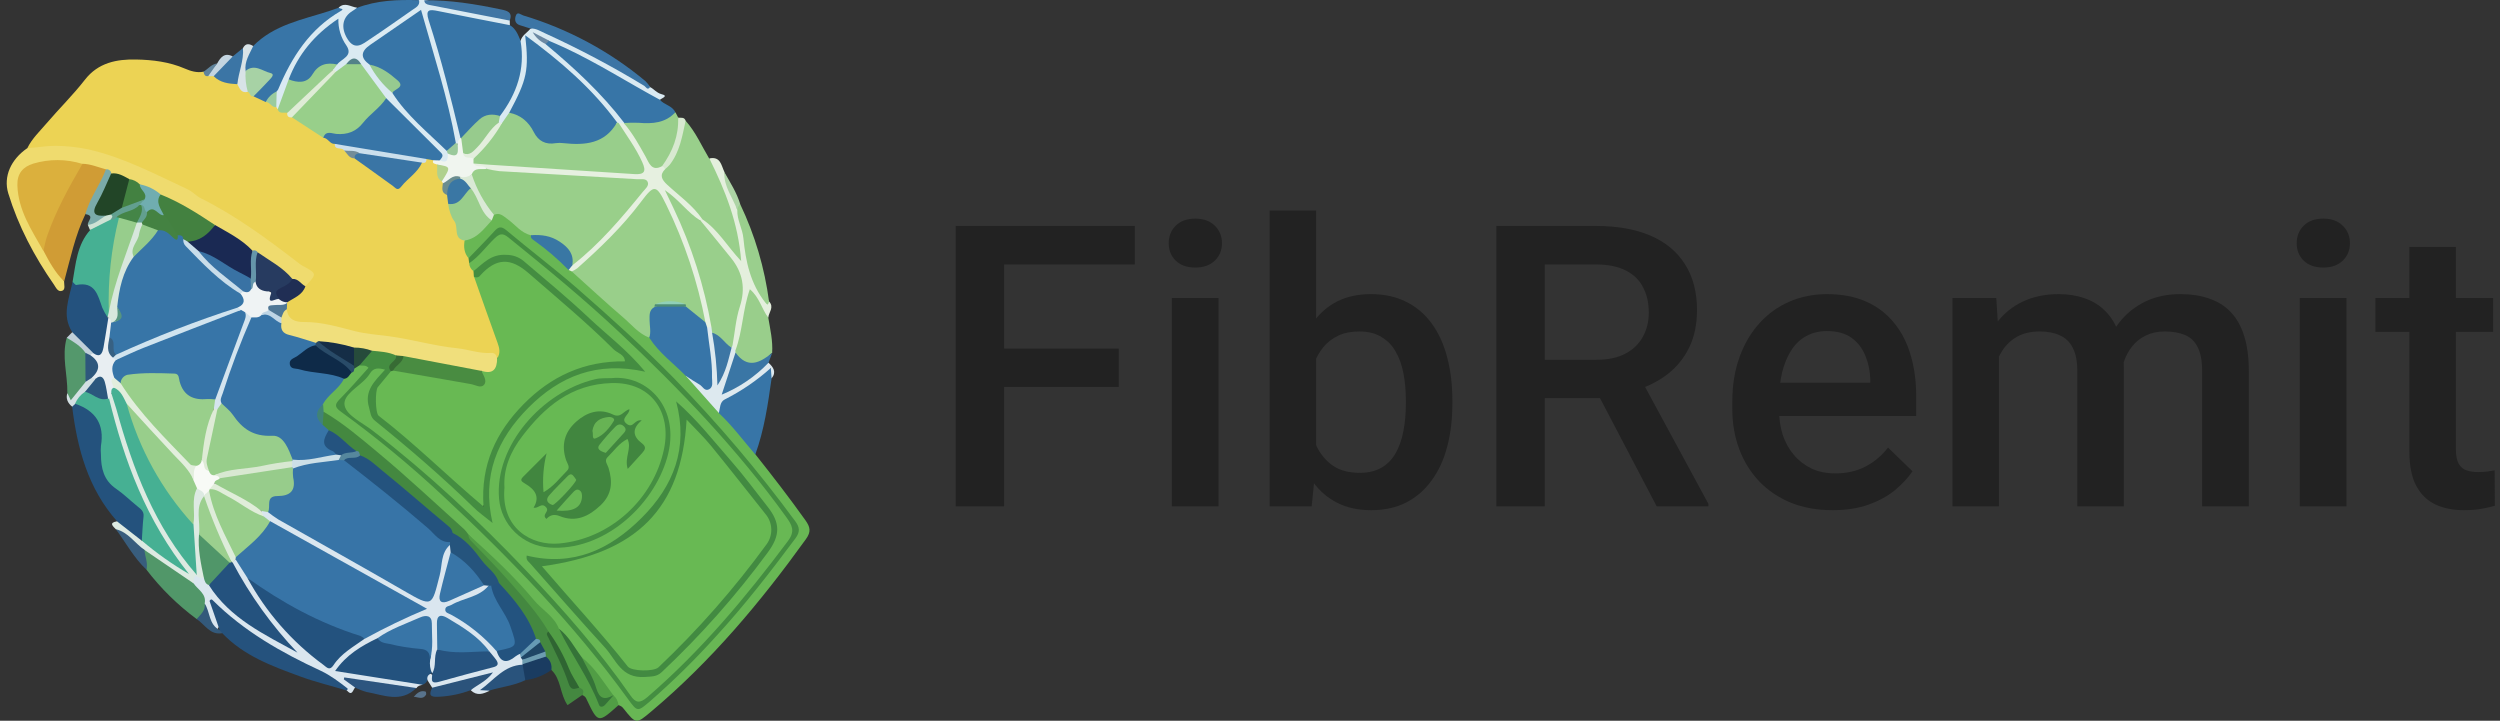 <svg width="111" height="32" viewBox="0 0 111 32" fill="none" xmlns="http://www.w3.org/2000/svg">
<rect x="0" y="0" width="111" height="32" fill="#333333" stroke="none"/>
<g clip-path="url(#clip0_330_3311)">
<path d="M1.213 6.578C1.422 6.151 1.766 5.829 2.067 5.476C2.627 4.823 3.245 4.216 3.771 3.539C4.363 2.778 5.187 2.624 6.041 2.642C6.774 2.656 7.512 2.745 8.208 3.045C8.459 3.154 8.743 3.244 9.036 3.183C9.151 3.207 9.253 3.268 9.369 3.286C9.442 3.301 9.514 3.322 9.584 3.348C9.889 3.5 10.236 3.524 10.542 3.669C10.706 3.773 10.823 3.946 11.028 3.992C11.14 4.037 11.231 4.12 11.342 4.166C11.531 4.218 11.684 4.342 11.866 4.412C12.024 4.473 12.167 4.567 12.285 4.688C12.322 4.718 12.355 4.749 12.39 4.78C12.494 4.875 12.643 4.883 12.761 4.951C12.857 5.022 12.963 5.079 13.076 5.118C13.513 5.417 13.963 5.698 14.402 5.994C14.567 6.066 14.717 6.167 14.844 6.294C14.976 6.448 15.194 6.469 15.343 6.599C15.479 6.742 15.639 6.861 15.816 6.951C16.249 7.251 16.713 7.502 17.111 7.854C17.551 8.243 17.668 8.226 18.099 7.807C18.289 7.624 18.471 7.435 18.654 7.245C18.745 7.151 18.846 7.066 18.955 6.992C18.992 6.976 19.032 6.968 19.073 6.968C19.113 6.968 19.154 6.976 19.191 6.992C19.304 7.064 19.401 7.16 19.475 7.272C19.579 7.509 19.537 7.789 19.702 8.012C19.724 8.059 19.742 8.109 19.754 8.16C19.776 8.338 19.843 8.508 19.95 8.654C19.997 8.777 20.027 8.905 20.038 9.036C20.29 9.545 20.327 10.138 20.681 10.605C20.814 10.857 20.746 11.16 20.891 11.41C20.913 11.485 20.928 11.559 20.945 11.635C20.992 11.784 21.05 11.929 21.12 12.069C21.151 12.147 21.175 12.228 21.19 12.311C21.526 13.254 21.879 14.19 22.21 15.134C22.305 15.408 22.494 15.754 22.016 15.919C20.88 15.797 19.759 15.564 18.644 15.338C17.21 15.048 15.746 14.918 14.333 14.526C14.053 14.447 13.765 14.475 13.481 14.449C13.078 14.413 12.731 14.291 12.616 13.848C12.6 13.756 12.597 13.662 12.606 13.569C12.612 13.51 12.625 13.452 12.645 13.397C12.883 13.097 13.28 12.96 13.476 12.615C13.751 12.337 13.72 12.156 13.387 11.896C12.366 11.102 11.306 10.359 10.209 9.671C8.638 8.683 6.982 7.803 5.213 7.168C4.375 6.87 3.516 6.755 2.651 6.631C2.471 6.604 2.312 6.668 2.142 6.685C1.826 6.723 1.496 6.824 1.213 6.578Z" fill="#ECD354"/>
<path d="M20.802 11.462C20.607 11.231 20.581 10.963 20.628 10.68C20.975 10.343 21.435 10.13 21.722 9.725C21.783 9.639 21.85 9.557 21.921 9.48C22.183 9.288 22.387 9.445 22.58 9.598C22.918 9.867 23.263 10.13 23.597 10.405C24.222 10.842 24.804 11.336 25.335 11.881C25.38 11.909 25.423 11.939 25.466 11.97C26.095 12.429 26.649 12.973 27.217 13.497C27.761 13.997 28.321 14.474 28.893 14.944C29.461 15.555 30.107 16.092 30.649 16.728C31.183 17.196 31.597 17.771 32.06 18.301C32.638 18.862 33.221 19.419 33.542 20.177C34.303 21.135 35.05 22.103 35.76 23.099C35.977 23.404 36.02 23.607 35.782 23.939C33.773 26.73 31.573 29.357 28.918 31.588C28.244 32.154 28.245 32.159 27.688 31.465C27.635 31.387 27.554 31.331 27.461 31.311C27.331 31.228 27.272 31.088 27.182 30.972C27.149 30.934 27.118 30.895 27.087 30.856C26.66 30.312 26.277 29.736 25.771 29.257C25.402 28.843 25.112 28.376 24.754 27.957C23.497 26.482 22.108 25.138 20.721 23.787C18.9 22.019 16.972 20.362 14.947 18.825C14.715 18.661 14.498 18.476 14.3 18.272C14.248 18.174 14.226 18.063 14.237 17.953C14.382 17.436 14.881 17.195 15.188 16.803C15.298 16.7 15.414 16.612 15.519 16.507C15.588 16.435 15.649 16.357 15.715 16.283C15.789 16.209 15.884 16.157 15.987 16.133C16.158 16.121 16.359 16.08 16.428 16.285C16.481 16.447 16.336 16.564 16.23 16.67C15.906 16.993 15.673 17.393 15.318 17.689C15.069 17.896 15.066 18.046 15.346 18.256C16.412 19.057 17.441 19.902 18.453 20.771C20.419 22.486 22.292 24.303 24.062 26.215C25.508 27.753 26.849 29.383 28.078 31.095C28.301 31.405 28.497 31.286 28.687 31.105C29.342 30.469 30.081 29.922 30.702 29.244C32.211 27.609 33.671 25.937 34.977 24.134C35.416 23.528 35.419 23.542 34.968 22.922C32.905 20.099 30.573 17.478 28.003 15.095C26.294 13.498 24.502 11.994 22.677 10.52C22.363 10.261 22.113 10.194 21.833 10.564C21.675 10.771 21.472 10.953 21.309 11.163C21.177 11.322 21.073 11.531 20.802 11.462Z" fill="#68B754"/>
<path d="M22.637 1.117C22.907 1.276 23.004 1.55 23.116 1.813C23.185 1.865 23.241 1.932 23.279 2.008C23.317 2.085 23.337 2.169 23.337 2.255C23.318 3.349 23.095 4.374 22.269 5.182C21.674 5.201 21.221 5.492 20.854 5.926C20.81 5.988 20.754 6.042 20.689 6.083C20.625 6.124 20.552 6.151 20.477 6.165C20.419 6.145 20.368 6.109 20.33 6.061C20.08 5.565 20.007 5.017 19.875 4.489C19.587 3.336 19.257 2.195 18.932 1.05C18.763 0.453 18.937 0.262 19.547 0.373C20.41 0.532 21.269 0.714 22.131 0.879C22.32 0.906 22.497 0.989 22.637 1.117Z" fill="#3775A7"/>
<path d="M1.212 6.578C1.622 6.554 2.058 6.475 2.428 6.475C2.929 6.475 3.428 6.528 3.918 6.632C5.481 6.985 6.885 7.73 8.316 8.398C8.546 8.502 8.71 8.7 8.924 8.807C10.475 9.581 11.856 10.6 13.218 11.65C13.275 11.699 13.337 11.743 13.402 11.782C14.086 12.152 14.087 12.151 13.558 12.707C13.277 12.805 13.145 12.527 12.93 12.466C12.457 12.062 11.959 11.688 11.438 11.347C11.327 11.28 11.203 11.238 11.095 11.167C10.596 10.741 10.031 10.412 9.473 10.072C8.684 9.61 7.915 9.112 7.077 8.734C6.787 8.564 6.478 8.424 6.183 8.266C6.021 8.184 5.852 8.114 5.678 8.059C5.438 7.956 5.184 7.881 4.937 7.793C4.832 7.714 4.713 7.656 4.587 7.622C4.267 7.535 3.944 7.462 3.621 7.39C3.063 7.267 2.488 7.24 1.921 7.31C1.113 7.424 0.814 7.835 0.96 8.654C1.09 9.387 1.484 10.019 1.807 10.676C1.866 10.793 1.93 10.909 1.998 11.021C2.253 11.527 2.641 11.96 2.845 12.496C2.845 12.642 2.913 12.849 2.767 12.909C2.572 12.986 2.485 12.768 2.395 12.637C1.522 11.382 0.813 10.043 0.366 8.58C0.145 7.841 0.478 7.082 1.212 6.578Z" fill="#EFDB6E"/>
<path d="M19.189 30.535L18.979 30.199C18.849 30.017 18.938 29.943 19.122 29.915C19.226 29.995 19.348 30.049 19.477 30.07C19.607 30.091 19.74 30.08 19.864 30.037C20.393 29.887 20.918 29.719 21.457 29.608C21.916 29.513 21.937 29.314 21.627 29.015C21.19 28.518 20.677 28.093 20.106 27.755C19.649 27.484 19.582 27.522 19.563 28.065C19.571 28.346 19.56 28.628 19.53 28.907C19.392 29.225 19.61 29.656 19.21 29.889C18.958 29.781 18.943 29.569 18.965 29.341C19.088 28.901 19.032 28.449 19.036 27.998C19.036 27.618 18.869 27.481 18.496 27.641C17.925 27.891 17.331 28.094 16.82 28.459C16.347 28.701 15.873 28.941 15.504 29.337C15.429 29.418 15.303 29.487 15.325 29.608C15.355 29.773 15.524 29.763 15.646 29.781C16.513 29.906 17.381 30.016 18.244 30.156C18.436 30.187 18.685 30.129 18.759 30.405C18.66 30.432 18.55 30.444 18.496 30.549C17.512 30.668 16.57 30.387 15.615 30.239C15.523 30.224 15.438 30.168 15.351 30.181C15.55 30.211 15.74 30.268 15.77 30.523C15.665 30.626 15.644 30.936 15.4 30.655C14.442 29.953 13.317 29.544 12.307 28.934C11.316 28.336 10.337 27.725 9.536 26.92C9.56 27.249 9.943 27.561 9.64 27.953C9.146 27.734 9.191 27.215 8.994 26.83C8.97 26.451 8.64 26.222 8.521 25.888C8.502 25.741 8.512 25.605 8.661 25.519C8.802 25.497 8.945 25.525 9.067 25.596C9.197 25.693 9.289 25.827 9.411 25.932C10.268 27.23 11.598 27.957 12.867 28.713C11.93 27.74 11.12 26.654 10.458 25.482C10.373 25.335 10.289 25.184 10.31 25.003C10.323 24.964 10.344 24.928 10.372 24.899C10.4 24.869 10.435 24.846 10.474 24.832C10.841 24.978 10.905 25.362 11.118 25.63C11.91 27.033 12.973 28.27 14.248 29.268C14.495 29.459 14.655 29.532 14.896 29.233C15.23 28.82 15.704 28.55 16.152 28.261C16.893 27.791 17.697 27.442 18.647 27.04C16.343 25.732 14.173 24.445 11.944 23.268C11.821 23.198 11.719 23.098 11.648 22.977C11.598 22.874 11.532 22.77 11.635 22.667C11.686 22.638 11.743 22.621 11.801 22.618C11.859 22.614 11.918 22.624 11.972 22.646C14.133 23.964 16.37 25.157 18.562 26.422C18.924 26.629 19.148 26.52 19.237 26.138C19.358 25.621 19.467 25.105 19.618 24.599C19.679 24.392 19.702 24.13 20.037 24.186C20.105 24.277 20.135 24.39 20.121 24.503C20.033 25.02 19.9 25.537 19.775 26.045C19.74 26.188 19.66 26.355 19.789 26.473C19.917 26.591 20.077 26.473 20.207 26.418C20.626 26.248 21.037 26.039 21.477 25.908C21.559 25.899 21.642 25.918 21.712 25.961C21.828 26.25 21.575 26.311 21.413 26.409C21.088 26.606 20.725 26.724 20.375 26.871C20.025 27.018 20.038 27.147 20.354 27.337C21.036 27.751 21.694 28.196 22.145 28.873C22.361 29.372 22.714 29.08 23.026 29.021C23.078 29.024 23.128 29.046 23.165 29.083C23.217 29.144 23.257 29.214 23.282 29.29C23.305 29.367 23.299 29.449 23.266 29.522C23.235 29.566 23.196 29.603 23.151 29.633C22.559 29.756 22.141 30.16 21.693 30.517C21.577 30.609 21.72 30.62 21.73 30.674C21.452 30.81 21.174 30.912 20.907 30.651C21.027 30.238 21.409 30.157 21.764 29.972C21.103 30.242 20.44 30.378 19.788 30.554C19.578 30.597 19.376 30.71 19.189 30.535Z" fill="#DAE6EF"/>
<path d="M30.442 5.362C30.889 5.862 31.151 6.475 31.489 7.04C31.952 7.443 32.124 8.014 32.336 8.549C32.667 9.351 32.885 10.193 32.985 11.053C33.005 11.243 33.146 11.511 32.891 11.603C32.657 11.688 32.537 11.422 32.418 11.267C32.032 10.754 31.601 10.275 31.131 9.834C30.653 9.27 30.073 8.809 29.53 8.312C29.209 8.018 29.133 7.729 29.467 7.4C29.865 6.937 30.117 6.368 30.192 5.765C30.213 5.61 30.129 5.355 30.442 5.362Z" fill="#99CF8B"/>
<path d="M14.37 18.282C15.237 18.788 15.997 19.442 16.761 20.076C18.084 21.174 19.336 22.356 20.616 23.505C20.681 23.573 20.74 23.647 20.793 23.724C21.356 24.382 21.983 24.982 22.586 25.604C23.189 26.225 23.71 26.921 24.249 27.596C24.344 27.714 24.408 27.854 24.433 28.003C24.671 28.78 25.115 29.473 25.376 30.239C25.439 30.424 25.598 30.417 25.744 30.445C25.925 30.549 26.124 30.646 25.849 30.859L25.199 31.308C24.853 30.811 24.922 30.161 24.48 29.743C24.316 29.609 24.28 29.397 24.166 29.234C24.135 29.167 24.11 29.097 24.084 29.027C23.996 28.884 23.919 28.734 23.855 28.578C23.811 28.489 23.74 28.416 23.695 28.327C23.346 27.413 22.625 26.738 22.109 25.93C21.409 25.185 20.866 24.3 20.051 23.656C19.318 23.036 18.57 22.445 17.837 21.834C17.216 21.317 16.624 20.763 15.966 20.283C15.889 20.214 15.82 20.137 15.74 20.077C15.293 19.803 14.937 19.411 14.483 19.146C14.357 19.066 14.267 18.941 14.233 18.797C14.21 18.608 14.194 18.421 14.37 18.282Z" fill="#448840"/>
<path d="M22.637 1.117C21.576 0.911 20.512 0.704 19.453 0.491C19.073 0.413 18.875 0.406 19.034 0.904C19.592 2.626 20.026 4.373 20.445 6.126C20.456 6.182 20.446 6.24 20.418 6.289C20.389 6.339 20.344 6.377 20.29 6.397C20.263 6.396 20.236 6.389 20.212 6.375C20.187 6.362 20.167 6.343 20.151 6.321C19.707 4.602 19.279 2.878 18.76 1.178C18.606 0.672 18.605 0.661 18.146 0.977C17.641 1.319 17.141 1.668 16.642 2.018C16.364 2.211 16.191 2.443 16.471 2.767C16.767 3.226 17.109 3.655 17.493 4.046C18.164 5.024 19.124 5.745 19.896 6.63C19.921 6.676 19.939 6.726 19.951 6.778C20.062 7.176 19.969 7.363 19.521 7.181C19.445 6.929 19.303 6.703 19.109 6.523C18.361 5.858 17.748 5.063 17.045 4.353C16.66 3.9 16.335 3.403 15.969 2.936C15.81 2.7 15.634 2.755 15.454 2.91C15.287 3.036 15.161 3.229 14.918 3.231C14.877 3.223 14.84 3.202 14.811 3.173C14.783 3.144 14.763 3.107 14.755 3.067C14.756 2.956 14.798 2.849 14.874 2.767C15.678 2.244 14.943 1.709 14.885 1.106C13.925 1.726 13.358 2.585 12.946 3.567C12.815 3.852 12.71 4.149 12.632 4.452C12.597 4.621 12.581 4.832 12.327 4.847L12.263 4.743C12.127 4.567 12.126 4.364 12.158 4.158C12.758 2.681 13.46 1.279 14.968 0.475C14.992 0.459 15.011 0.438 15.024 0.413C15.037 0.388 15.044 0.36 15.043 0.332C15.313 0.078 15.578 0.309 15.844 0.338C15.898 0.567 15.661 0.59 15.566 0.713C15.32 1.03 15.369 1.356 15.584 1.65C15.799 1.943 16.073 1.78 16.293 1.642C17.099 1.143 17.872 0.594 18.607 -0.002H18.842C19.854 0.255 20.892 0.382 21.91 0.612C22.165 0.67 22.446 0.672 22.633 0.9L22.637 1.117Z" fill="#DAEAF2"/>
<path d="M29.301 4.431C29.489 4.661 29.849 4.685 29.981 4.983C29.811 5.424 29.47 5.61 29.009 5.61C28.613 5.61 28.215 5.646 27.822 5.569C27.307 5.376 27.061 4.892 26.747 4.51C26.095 3.713 25.303 3.074 24.533 2.405C24.377 2.27 24.185 2.167 24.184 1.924C24.193 1.882 24.213 1.843 24.243 1.812C24.272 1.781 24.31 1.758 24.351 1.746C25.038 1.81 25.576 2.231 26.166 2.514C27.109 2.966 27.993 3.515 28.877 4.064C29.032 4.165 29.21 4.253 29.301 4.431Z" fill="#3775A7"/>
<path d="M2.849 12.494C2.446 12.104 2.186 11.62 1.93 11.133C1.891 11.058 1.867 10.976 1.861 10.892C1.855 10.807 1.866 10.722 1.894 10.643C2.236 9.559 2.748 8.553 3.331 7.582C3.412 7.452 3.526 7.345 3.661 7.272C4.028 7.278 4.357 7.428 4.703 7.519C4.769 7.593 4.836 7.704 4.784 7.774C4.386 8.314 4.26 9.007 3.793 9.504C3.332 10.459 3.123 11.486 2.849 12.494Z" fill="#D09C35"/>
<path d="M5.2 23.147C3.906 21.69 3.435 19.919 3.203 18.055C3.216 18.01 3.241 17.97 3.275 17.939C3.309 17.907 3.351 17.886 3.397 17.876C4.36 18.145 4.615 18.467 4.619 19.427C4.623 19.483 4.623 19.54 4.619 19.596C4.483 20.638 4.87 21.464 5.761 22.004C6.548 22.483 6.608 23.128 6.382 23.897C6.362 23.93 6.335 23.959 6.302 23.98C6.27 24.001 6.233 24.014 6.194 24.018C6.155 24.023 6.116 24.018 6.079 24.004C6.043 23.991 6.01 23.969 5.984 23.941C5.7 23.702 5.351 23.517 5.2 23.147Z" fill="#24527D"/>
<path d="M15.042 0.342C15.077 0.393 15.315 0.382 15.147 0.477C13.746 1.283 12.948 2.545 12.35 3.971C12.331 4.004 12.308 4.034 12.282 4.061C12.18 4.269 12.009 4.435 11.797 4.53L11.255 4.277C11.243 3.967 11.501 3.836 11.674 3.657C11.889 3.439 11.835 3.36 11.569 3.235C11.303 3.11 11.046 3.327 10.826 3.132C10.703 2.675 10.846 2.316 11.235 2.049C12.158 1.101 13.423 0.875 14.612 0.491C14.761 0.44 14.901 0.391 15.042 0.342Z" fill="#3875A7"/>
<path d="M19.188 29.892C19.027 29.933 18.945 30.027 18.978 30.196C18.96 30.246 18.931 30.291 18.892 30.327C18.853 30.363 18.805 30.389 18.754 30.403L14.879 29.793C15.371 29.076 16.05 28.675 16.776 28.328C17.404 28.414 18.019 28.535 18.641 28.639C19.031 28.703 19.235 28.877 19.099 29.293C19.067 29.502 19.099 29.716 19.19 29.908L19.188 29.892Z" fill="#23527E"/>
<path d="M9.752 27.974L9.303 26.681C9.373 26.568 9.424 26.629 9.451 26.656C10.831 28.028 12.496 28.974 14.249 29.786C14.685 29.993 15.056 30.277 15.428 30.566C15.438 30.574 15.438 30.604 15.428 30.618C15.419 30.633 15.4 30.642 15.385 30.654C14.698 30.448 13.999 30.282 13.329 30.034C12.072 29.574 10.815 29.114 9.867 28.112C9.85 28.111 9.834 28.107 9.819 28.099C9.803 28.091 9.79 28.081 9.779 28.068C9.768 28.055 9.761 28.04 9.756 28.024C9.751 28.008 9.75 27.991 9.752 27.974Z" fill="#25527D"/>
<path d="M3.223 12.511C3.366 11.708 3.416 10.874 4.001 10.216C4.21 9.881 4.539 9.739 4.897 9.635C5.013 9.6 5.137 9.595 5.255 9.621C5.306 9.66 5.343 9.713 5.36 9.774C5.289 10.611 5.117 11.428 5.036 12.269C4.986 12.771 4.999 13.273 4.955 13.774C4.946 13.864 4.914 13.95 4.863 14.026C4.589 14.177 4.535 13.922 4.464 13.785C4.228 13.319 4.15 12.717 3.393 12.776C3.27 12.785 3.27 12.609 3.223 12.511Z" fill="#46B093"/>
<path d="M33.535 20.18C33 19.56 32.516 18.898 31.913 18.337C31.768 17.943 31.938 17.674 32.285 17.51C32.826 17.235 33.336 16.905 33.808 16.525C33.926 16.434 34.057 16.281 34.201 16.357C34.386 16.452 34.299 16.646 34.258 16.805C34.097 17.944 33.933 19.087 33.535 20.18Z" fill="#3775A7"/>
<path d="M3.222 12.511C3.278 12.561 3.344 12.661 3.387 12.653C4.225 12.485 4.342 13.106 4.539 13.656C4.606 13.807 4.686 13.953 4.779 14.091L4.855 14.145C4.951 14.632 4.796 15.092 4.681 15.552C4.618 15.799 4.429 15.912 4.158 15.794C3.805 15.479 3.405 15.203 3.208 14.749C2.725 13.997 3.074 13.257 3.222 12.511Z" fill="#24527E"/>
<path d="M24.355 28.042C23.87 27.215 23.22 26.507 22.59 25.791C22.067 25.198 21.511 24.637 20.966 24.065C20.915 24.023 20.873 23.971 20.843 23.912C20.813 23.854 20.796 23.79 20.791 23.725C21.817 24.655 22.83 25.591 23.714 26.653C24.073 27.083 24.606 27.364 24.818 27.918C25.546 28.927 26.173 30.004 26.689 31.134C26.939 31.159 27.013 30.864 27.236 30.872C27.302 30.927 27.355 30.994 27.393 31.069C27.431 31.145 27.453 31.227 27.457 31.312C26.555 32.118 26.554 32.118 26.044 31.048C26.029 31.004 26.003 30.964 25.97 30.932C25.936 30.9 25.895 30.876 25.849 30.862C25.949 30.701 25.905 30.592 25.725 30.533C25.591 30.408 25.393 30.347 25.326 30.153C25.073 29.417 24.67 28.749 24.355 28.042Z" fill="#519D45"/>
<path d="M18.607 0.008C18.656 0.25 18.462 0.334 18.31 0.44C17.682 0.874 17.066 1.317 16.431 1.736C16.112 1.948 15.765 2.267 15.432 1.736C15.118 1.232 15.2 0.758 15.659 0.482C15.724 0.442 15.783 0.396 15.844 0.352C16.737 0.009 17.669 -0.019 18.607 0.008Z" fill="#3875A7"/>
<path d="M29.302 4.431C27.881 3.667 26.519 2.789 25.053 2.11C24.83 2.006 24.603 1.91 24.376 1.811C24.296 1.774 24.201 1.796 24.123 1.754C24.123 1.837 24.218 1.877 24.228 1.961C25.502 3.023 26.717 4.144 27.725 5.467L27.661 5.521C27.582 5.555 27.494 5.561 27.412 5.539C27.359 5.522 27.31 5.494 27.269 5.457C26.207 4.104 24.934 2.968 23.509 1.862C23.719 3.085 23.268 4.076 22.732 5.044C22.594 5.211 22.544 5.458 22.289 5.519C22.231 5.518 22.174 5.495 22.133 5.455C22.079 5.339 22.071 5.232 22.196 5.154C22.947 4.161 23.326 3.07 23.113 1.82C23.171 1.572 23.401 1.458 23.547 1.279C23.893 1.072 24.168 1.312 24.441 1.441C25.965 2.164 27.469 2.92 28.865 3.868C29.039 3.952 29.139 4.114 29.36 4.178C29.706 4.261 29.389 4.351 29.302 4.431Z" fill="#DAEAF2"/>
<path d="M34.111 14.1C34.197 14.617 34.32 15.134 34.283 15.67C34.249 15.687 34.219 15.71 34.195 15.737C33.497 16.516 33.283 16.507 32.587 15.673C32.569 15.615 32.563 15.555 32.568 15.494C32.722 14.722 32.859 13.944 33.035 13.18C33.072 13.02 33.098 12.825 33.306 12.79C33.515 12.756 33.603 12.934 33.699 13.067C33.926 13.37 34.068 13.726 34.111 14.1Z" fill="#99CE8B"/>
<path d="M34.111 14.1C33.816 13.719 33.727 13.208 33.293 12.842C32.972 13.749 32.979 14.698 32.651 15.565C32.598 15.537 32.553 15.498 32.516 15.451C32.48 15.404 32.455 15.35 32.442 15.292C32.465 14.694 32.559 14.101 32.721 13.525C32.924 12.836 32.841 12.232 32.426 11.66C32.105 11.217 31.76 10.791 31.394 10.384C31.258 10.231 31.087 10.097 31.08 9.867C31.083 9.838 31.094 9.81 31.111 9.787C31.129 9.763 31.152 9.744 31.18 9.733C31.882 10.197 32.287 10.934 32.908 11.594C32.783 9.909 32.2 8.453 31.494 7.034C31.995 6.931 32.023 7.344 32.163 7.633C32.299 8.237 32.676 8.747 32.848 9.337C33.127 10.022 33.181 10.757 33.299 11.474C33.418 12.19 33.731 12.808 34.148 13.387C34.386 13.642 34.133 13.868 34.111 14.1Z" fill="#E4EFDD"/>
<path d="M27.728 5.46C27.937 5.447 28.147 5.444 28.356 5.452C28.964 5.503 29.541 5.467 29.988 4.983L30.115 5.225C30.407 5.902 30.04 6.458 29.766 7.026C29.706 7.165 29.619 7.292 29.509 7.398C29.276 7.643 28.986 7.63 28.817 7.391C28.398 6.777 27.935 6.183 27.695 5.467L27.728 5.46Z" fill="#99CE8B"/>
<path d="M8.596 25.902C8.786 26.186 9.174 26.362 9.089 26.793C9.159 27.117 9.168 27.413 8.735 27.488C7.891 26.864 7.14 26.126 6.504 25.296C6.435 25.019 6.254 24.759 6.361 24.453C6.409 24.382 6.485 24.35 6.554 24.391C7.263 24.858 8.041 25.235 8.596 25.902Z" fill="#519769"/>
<path d="M8.596 25.902L6.411 24.416C5.848 24.299 5.591 23.768 5.141 23.498C5.012 23.359 4.821 23.21 5.195 23.147L6.293 24.006C6.995 24.207 7.421 24.823 7.946 25.086C7.549 24.764 7.269 24.22 6.973 23.703C5.992 21.984 5.322 20.137 4.802 18.235C4.756 18.07 4.74 17.898 4.756 17.728C4.763 17.672 4.784 17.617 4.817 17.57C4.85 17.523 4.894 17.485 4.946 17.459C5.26 17.582 5.22 17.89 5.287 18.128C5.936 20.433 6.748 22.663 8.17 24.64C8.366 24.913 8.665 25.124 8.742 25.476L8.708 25.555C8.576 25.637 8.61 25.78 8.596 25.902Z" fill="#DDEAE2"/>
<path d="M28.868 3.861C28.747 4.034 28.682 3.861 28.609 3.813C27.185 2.947 25.709 2.166 24.191 1.474C23.987 1.383 23.793 1.249 23.55 1.267C23.391 1.218 23.235 1.17 23.075 1.117C22.86 1.045 22.846 0.865 22.899 0.704C22.969 0.49 23.126 0.654 23.226 0.684C25.218 1.281 27.065 2.274 28.655 3.6C28.734 3.68 28.806 3.767 28.868 3.861Z" fill="#3C75A5"/>
<path d="M32.523 15.323C32.565 15.405 32.608 15.486 32.65 15.569C32.65 15.596 32.65 15.624 32.656 15.652C32.794 16.207 32.36 16.64 32.319 17.207C32.812 17.044 33.179 16.732 33.557 16.435C33.73 16.301 33.846 16.071 34.122 16.105C34.338 16.305 34.486 16.519 34.259 16.801C34.249 16.672 34.24 16.543 34.224 16.339C33.607 16.893 32.917 17.363 32.174 17.738C31.957 17.848 31.973 18.123 31.919 18.337C31.425 17.786 30.933 17.232 30.441 16.677C30.651 16.623 30.805 16.728 30.97 16.826C31.411 17.088 31.427 17.072 31.452 16.544C31.476 16.07 31.366 15.613 31.32 15.146C31.3 14.939 31.221 14.739 31.338 14.54C31.37 14.509 31.411 14.488 31.455 14.48C31.499 14.471 31.544 14.475 31.586 14.492C31.658 14.542 31.711 14.615 31.736 14.699C31.893 15.298 31.913 15.918 31.996 16.534C32.196 16.187 32.205 15.774 32.401 15.425C32.433 15.382 32.475 15.347 32.523 15.323Z" fill="#DDE9EF"/>
<path d="M34.146 13.393C34.108 13.45 34.125 13.614 33.99 13.445C33.318 12.603 33.105 11.599 33.007 10.578C32.965 10.141 32.719 9.765 32.737 9.328C32.687 9.195 32.665 9.077 32.872 9.081C33.52 10.444 33.95 11.899 34.146 13.393Z" fill="#9ACF8D"/>
<path d="M2.99 17.45C3.006 16.632 2.729 15.816 2.964 14.996C3.478 14.996 3.719 15.326 3.907 15.733C3.948 16.104 3.954 16.478 3.924 16.85C3.902 17.178 3.683 17.392 3.464 17.601C3.359 17.697 3.288 17.891 3.105 17.808C2.967 17.745 3.06 17.562 2.99 17.45Z" fill="#54986C"/>
<path d="M34.122 16.105C33.537 16.716 32.829 17.199 32.043 17.523C32.267 16.841 32.462 16.246 32.657 15.652C33.188 16.394 33.734 16.111 34.282 15.674L34.122 16.105Z" fill="#3A76A5"/>
<path d="M22.631 0.914L19.062 0.219C18.94 0.195 18.844 0.153 18.84 0.013C19.992 -0.002 21.12 0.183 22.241 0.419C22.502 0.472 22.781 0.536 22.631 0.914Z" fill="#4176A4"/>
<path d="M15.757 30.522L15.266 30.164L15.284 30.077L18.485 30.548C17.801 31.225 17.027 30.858 16.278 30.724C16.098 30.675 15.923 30.607 15.757 30.522Z" fill="#2D557F"/>
<path d="M19.188 30.535L21.888 29.854C21.603 30.246 21.209 30.396 20.897 30.645C20.443 30.815 19.965 30.913 19.48 30.936C19.083 30.963 19.035 30.845 19.188 30.535Z" fill="#2B537B"/>
<path d="M21.715 30.665L21.311 30.642C21.945 30.183 22.383 29.543 23.203 29.512C23.413 29.712 23.492 29.936 23.325 30.2C22.816 30.448 22.247 30.496 21.715 30.665Z" fill="#29537C"/>
<path d="M10.539 3.738C10.155 3.718 9.777 3.676 9.486 3.382C9.625 2.955 9.954 2.708 10.332 2.505L10.787 2.136C10.826 2.136 10.892 2.154 10.892 2.164C10.801 2.695 10.955 3.279 10.539 3.738Z" fill="#3B75A5"/>
<path d="M23.324 30.2C23.285 29.971 23.244 29.741 23.203 29.512L23.191 29.495C23.485 29.212 23.814 29.04 24.239 29.153C24.331 29.22 24.402 29.311 24.445 29.416C24.487 29.521 24.499 29.635 24.48 29.747C24.139 29.991 23.742 30.147 23.324 30.2Z" fill="#1A3C61"/>
<path d="M3.793 9.508C3.98 8.793 4.449 8.205 4.703 7.522C4.731 7.516 4.76 7.515 4.788 7.522C4.816 7.528 4.842 7.54 4.864 7.558C4.887 7.575 4.905 7.597 4.918 7.622C4.931 7.648 4.937 7.676 4.938 7.704C5.083 8.188 4.707 8.507 4.535 8.882C4.394 9.192 4.371 9.399 4.718 9.546C4.517 9.822 4.317 10.098 3.902 9.983C3.867 9.824 4.234 9.576 3.793 9.508Z" fill="#7AABA9"/>
<path d="M5.145 23.498C5.697 23.629 5.982 24.118 6.415 24.416C6.432 24.71 6.579 24.992 6.503 25.296C5.948 24.771 5.591 24.102 5.145 23.498Z" fill="#385D7D"/>
<path d="M29.4 7.372C29.861 6.729 30.141 6.028 30.109 5.225C30.234 5.239 30.386 5.186 30.442 5.362C30.292 6.042 30.185 6.738 29.737 7.314C29.675 7.382 29.608 7.445 29.537 7.503C29.503 7.499 29.471 7.484 29.446 7.46C29.422 7.436 29.406 7.405 29.4 7.372Z" fill="#D8E9D0"/>
<path d="M10.539 3.738C10.591 3.199 10.835 2.69 10.787 2.137C10.899 1.914 11.062 1.93 11.242 2.045C11.082 2.398 10.845 2.73 10.905 3.149C11.083 3.444 11.191 3.747 11.002 4.079C10.704 4.152 10.642 3.921 10.539 3.738Z" fill="#D8E3E7"/>
<path d="M8.734 27.488C8.903 27.281 9.139 27.108 9.087 26.794C9.336 27.172 9.261 27.724 9.75 27.974L9.868 28.114C9.318 28.21 9.098 27.724 8.734 27.488Z" fill="#33597B"/>
<path d="M32.871 9.081C32.767 9.132 32.754 9.231 32.736 9.328C32.533 8.768 32.126 8.276 32.16 7.639C32.42 8.105 32.719 8.56 32.871 9.081Z" fill="#ADD4A5"/>
<path d="M10.333 2.506L9.488 3.382H9.245C9.189 3.066 9.506 3.004 9.642 2.819C9.794 2.543 9.972 2.316 10.333 2.506Z" fill="#C3D5E1"/>
<path d="M2.99 17.45C3.036 17.548 3.083 17.647 3.143 17.772L3.801 16.956C3.803 16.922 3.812 16.888 3.828 16.857C3.844 16.826 3.866 16.799 3.893 16.776C3.92 16.754 3.951 16.737 3.984 16.727C4.018 16.716 4.053 16.713 4.088 16.716C4.142 16.723 4.194 16.743 4.238 16.775C4.314 17.105 4.003 17.21 3.86 17.414C3.684 17.585 3.572 17.82 3.337 17.931L3.206 18.058C3.006 17.897 2.913 17.702 2.99 17.45Z" fill="#D3E0E3"/>
<path d="M3.792 15.664C3.583 15.36 3.269 15.18 2.965 14.995C3.045 14.914 3.126 14.831 3.208 14.749L4.129 15.662C4.124 15.696 4.109 15.729 4.086 15.756C4.064 15.783 4.035 15.803 4.002 15.816C3.883 15.826 3.834 15.754 3.792 15.664Z" fill="#C0D0D9"/>
<path d="M3.898 9.983C4.224 9.959 4.44 9.726 4.699 9.57C4.716 9.531 4.747 9.5 4.785 9.481C4.823 9.463 4.866 9.457 4.908 9.466C5.126 9.56 5.074 9.656 4.908 9.752L3.994 10.211L3.898 9.983Z" fill="#CEE2D4"/>
<path d="M18.371 30.936C18.522 30.76 18.679 30.64 18.895 30.706C18.916 30.712 18.934 30.814 18.915 30.849C18.775 31.081 18.56 30.949 18.371 30.936Z" fill="#58738C"/>
<path d="M9.642 2.816L9.245 3.379C9.085 3.407 9.064 3.291 9.035 3.183C9.238 3.063 9.384 2.85 9.642 2.816Z" fill="#60849C"/>
<path d="M22.072 15.913C22.232 15.687 22.177 15.459 22.091 15.222C21.737 14.242 21.39 13.258 21.044 12.277C21.418 11.841 21.777 11.44 22.468 11.507C22.809 11.522 23.135 11.648 23.395 11.866C24.645 12.951 25.926 14.002 27.101 15.174C27.291 15.362 27.509 15.517 27.707 15.691C27.811 15.782 27.893 15.893 27.849 16.039C27.798 16.206 27.651 16.186 27.517 16.185C24.762 16.166 22.317 18.416 21.688 20.916C21.608 21.234 21.643 21.555 21.626 21.874C21.614 22.081 21.678 22.338 21.472 22.448C21.245 22.57 21.098 22.329 20.948 22.204C19.915 21.363 18.973 20.419 17.949 19.565C17.701 19.358 17.471 19.11 17.194 18.958C16.586 18.628 16.526 18.053 16.536 17.511C16.547 17.02 17.003 16.724 17.343 16.398C17.395 16.374 17.451 16.358 17.508 16.35C18.646 16.454 19.75 16.756 20.879 16.919C21.263 16.975 21.361 16.848 21.331 16.517C21.588 16.332 21.955 16.271 22.072 15.913Z" fill="#68B953"/>
<path d="M21.021 12.039C20.965 11.997 20.919 11.943 20.886 11.882C20.853 11.82 20.834 11.752 20.831 11.682C21.136 11.269 21.506 10.912 21.85 10.533C22.131 10.223 22.373 10.242 22.676 10.493C24.004 11.574 25.325 12.663 26.603 13.8C29.751 16.606 32.635 19.648 35.114 23.055C35.349 23.378 35.388 23.63 35.141 23.962C33.256 26.495 31.254 28.924 28.838 30.986C28.367 31.39 28.264 31.392 27.896 30.883C25.755 27.942 23.282 25.29 20.645 22.783C19.092 21.299 17.456 19.903 15.744 18.601C15.644 18.512 15.539 18.428 15.43 18.349C15.039 18.117 15.095 17.851 15.37 17.57C15.728 17.202 16.073 16.822 16.407 16.433C16.459 16.364 16.528 16.311 16.608 16.278C16.688 16.244 16.775 16.233 16.861 16.245C17.064 16.273 17.198 16.355 17.071 16.583C17.026 16.688 16.956 16.781 16.869 16.855C16.293 17.23 16.587 17.797 16.531 18.286C16.517 18.414 16.626 18.493 16.714 18.558C18.312 19.823 19.816 21.193 21.299 22.59C21.393 22.685 21.508 22.759 21.635 22.803C21.374 20.889 22.054 19.321 23.387 17.993C24.72 16.665 26.285 15.998 28.261 16.281C27.554 15.46 26.745 14.823 25.991 14.137C25.157 13.382 24.319 12.641 23.455 11.929C22.705 11.309 22.141 11.277 21.371 11.917C21.269 11.997 21.177 12.104 21.021 12.039Z" fill="#68B854"/>
<path d="M21.023 12.039C21.456 11.696 21.803 11.268 22.489 11.316C22.762 11.316 23.027 11.409 23.238 11.58C24.224 12.416 25.221 13.241 26.161 14.127C26.957 14.877 27.847 15.537 28.647 16.505C26.51 16.025 24.85 16.704 23.459 18.105C22.087 19.487 21.384 21.107 21.869 23.221C21.507 22.926 21.241 22.743 21.02 22.523C19.631 21.169 18.162 19.904 16.652 18.684C16.443 18.518 16.453 18.325 16.388 18.102C16.157 17.338 16.646 16.917 17.095 16.413C16.795 16.329 16.591 16.329 16.441 16.561C16.4 16.625 16.356 16.687 16.307 16.745C15.95 17.176 15.191 17.526 15.304 18.02C15.402 18.457 16.096 18.773 16.547 19.121C18.995 21.007 21.245 23.113 23.367 25.342C25.026 27.085 26.613 28.896 27.991 30.877C28.22 31.208 28.398 31.249 28.748 30.948C31.126 28.899 33.114 26.518 34.984 24.022C35.319 23.577 35.163 23.312 34.904 22.951C32.744 19.954 30.198 17.293 27.509 14.762C25.933 13.278 24.257 11.905 22.572 10.542C22.306 10.327 22.175 10.381 21.96 10.585C21.579 10.948 21.275 11.388 20.831 11.688L20.803 11.467C21.182 11.072 21.57 10.683 21.938 10.278C22.119 10.079 22.238 10.017 22.488 10.227C23.518 11.095 24.599 11.904 25.612 12.79C27.099 14.09 28.569 15.412 29.951 16.821C31.883 18.805 33.674 20.918 35.311 23.145C35.501 23.401 35.536 23.609 35.321 23.898C34.201 25.4 33.055 26.88 31.784 28.262C30.882 29.262 29.921 30.209 28.906 31.098C28.302 31.614 28.315 31.633 27.869 31.019C25.468 27.711 22.633 24.774 19.639 21.991C18.211 20.659 16.701 19.414 15.118 18.265C14.821 18.05 14.888 17.923 15.104 17.703C15.54 17.261 15.947 16.789 16.36 16.331C16.232 16.186 16.085 16.256 15.964 16.22C15.991 15.817 16.294 15.643 16.6 15.47C16.95 15.47 17.301 15.463 17.602 15.683C17.789 16.03 17.402 16.208 17.355 16.486C17.163 16.72 16.971 16.954 16.776 17.187C16.651 17.338 16.662 18.344 16.813 18.46C18.409 19.689 19.833 21.113 21.469 22.491C21.336 20.638 22.022 19.191 23.243 17.95C24.464 16.708 25.939 16.02 27.747 16.044C27.735 15.734 27.416 15.683 27.245 15.512C26.046 14.317 24.745 13.238 23.467 12.126C22.67 11.434 22.039 11.445 21.332 12.22C21.317 12.243 21.297 12.264 21.275 12.279C21.252 12.295 21.226 12.306 21.198 12.312C21.171 12.318 21.143 12.318 21.116 12.313C21.088 12.308 21.062 12.297 21.039 12.282L21.023 12.039Z" fill="#448D41"/>
<path d="M16.036 2.85L17.147 4.359C17.211 4.587 17.025 4.696 16.911 4.84C16.257 5.654 15.483 6.231 14.354 6.117L12.962 5.211C12.949 5.175 12.946 5.137 12.953 5.1C12.959 5.063 12.976 5.028 13 4.999C13.614 4.362 14.177 3.674 14.926 3.176L15.373 2.844C15.594 2.715 15.816 2.685 16.036 2.85Z" fill="#98CF8A"/>
<path d="M17.581 15.78C17.246 15.625 16.883 15.609 16.523 15.573C16.257 15.713 15.999 15.582 15.733 15.56C15.222 15.456 14.715 15.334 14.197 15.267C14.109 15.281 14.023 15.302 13.934 15.31C13.553 15.291 13.211 15.129 12.857 15.015C12.709 14.979 12.579 14.893 12.489 14.771C12.399 14.649 12.356 14.5 12.367 14.35C12.363 14.258 12.368 14.166 12.382 14.075C12.431 13.891 12.481 13.708 12.736 13.728C12.781 14.191 13.11 14.302 13.498 14.298C14.279 14.289 15.014 14.514 15.757 14.703C16.248 14.828 16.767 14.863 17.26 14.928C18.283 15.063 19.273 15.36 20.302 15.463C20.801 15.513 21.289 15.71 21.809 15.67C21.973 15.658 22.045 15.765 22.072 15.91C22.072 16.389 21.892 16.634 21.373 16.464C21.05 16.588 20.737 16.48 20.425 16.419C19.587 16.257 18.744 16.145 17.911 15.951C17.787 15.928 17.672 15.868 17.581 15.78Z" fill="#F0DF7C"/>
<path d="M14.354 6.117C14.458 5.778 14.744 5.931 14.931 5.947C15.427 5.987 15.812 5.843 16.117 5.455C16.422 5.066 16.873 4.788 17.147 4.359L19.584 6.784C19.723 6.922 19.598 7.018 19.525 7.121C19.42 7.305 19.332 7.182 19.239 7.115L18.932 7.06C18.904 7.085 18.871 7.105 18.835 7.118C18.799 7.131 18.761 7.136 18.723 7.134C17.435 6.9 16.105 6.895 14.866 6.389C14.637 6.403 14.567 6.127 14.354 6.117Z" fill="#3775A7"/>
<path d="M21.834 9.785C21.488 10.157 21.191 10.594 20.626 10.68C20.103 10.597 20.382 10.074 20.157 9.796C20.034 9.645 19.932 9.32 19.898 9.052C20.306 8.914 20.501 8.478 20.914 8.35C21.43 8.698 21.528 9.306 21.834 9.785Z" fill="#99CE8B"/>
<path d="M18.738 7.221C18.538 7.671 18.101 7.918 17.811 8.29C17.651 8.497 17.562 8.342 17.446 8.258C16.878 7.844 16.308 7.44 15.738 7.031C15.627 6.794 15.785 6.745 15.966 6.71C16.846 6.768 17.704 6.982 18.576 7.086C18.614 7.089 18.65 7.104 18.678 7.128C18.707 7.152 18.728 7.185 18.738 7.221Z" fill="#3A75A5"/>
<path d="M12.33 4.856L12.818 3.526C13.037 3.528 13.253 3.481 13.451 3.39C13.649 3.298 13.824 3.164 13.963 2.998C14.228 2.687 14.591 2.571 14.969 2.862L14.817 3.069C14.196 3.787 13.613 4.545 12.751 5.014C12.61 4.968 12.401 5.082 12.33 4.856Z" fill="#99CE8D"/>
<path d="M12.755 13.423L12.748 13.455C12.588 13.765 12.165 13.534 11.991 13.811C11.898 13.937 11.758 14.003 11.639 14.095C11.572 14.139 11.497 14.169 11.418 14.185C11.339 14.2 11.258 14.2 11.18 14.184C11.054 14.145 10.939 14.078 10.845 13.986C10.763 13.926 10.677 13.871 10.6 13.805C10.572 13.781 10.551 13.749 10.539 13.713C10.528 13.678 10.526 13.64 10.535 13.604C10.631 13.439 10.662 13.245 10.624 13.058C10.626 13.023 10.639 12.988 10.661 12.96C10.683 12.931 10.712 12.91 10.746 12.898C10.812 12.913 10.88 12.904 10.939 12.873C10.998 12.843 11.044 12.792 11.069 12.73C11.158 12.627 11.174 12.42 11.395 12.488C11.709 12.764 12.028 13.028 12.423 13.186C12.492 13.201 12.557 13.229 12.614 13.27C12.672 13.311 12.72 13.363 12.755 13.423Z" fill="#EFF3F4"/>
<path d="M19.239 7.115L19.524 7.122C19.877 7.278 19.891 7.058 19.881 6.812C20.106 6.747 20.212 6.561 20.324 6.382C20.322 6.333 20.332 6.285 20.353 6.241C20.374 6.196 20.405 6.158 20.444 6.127H20.475C20.656 6.274 20.667 6.491 20.716 6.693C20.742 6.91 21.007 6.849 21.09 7.003C21.13 7.062 21.164 7.124 21.208 7.181C21.321 7.317 21.627 7.228 21.611 7.516C21.435 7.664 21.176 7.648 21.01 7.816C20.938 7.89 20.848 7.944 20.749 7.973C20.65 8.002 20.544 8.004 20.444 7.981C20.151 7.884 19.956 8.232 19.666 8.146C19.656 8.112 19.639 8.081 19.616 8.053C19.565 7.797 19.889 7.433 19.398 7.303C19.316 7.261 19.169 7.278 19.239 7.115Z" fill="#F0F5EF"/>
<path d="M11.002 4.079C10.916 3.776 10.883 3.462 10.905 3.148C11.302 2.816 11.657 3.162 12.015 3.245C12.217 3.291 12.041 3.463 11.964 3.546C11.736 3.797 11.494 4.034 11.256 4.277C11.093 4.308 11.113 4.112 11.002 4.079Z" fill="#A7D2A5"/>
<path d="M18.738 7.221L15.964 6.803C15.745 6.705 15.473 6.889 15.275 6.678C15.186 6.515 14.849 6.698 14.866 6.389L18.933 7.06C18.938 7.196 18.881 7.26 18.738 7.221Z" fill="#CBDFEC"/>
<path d="M20.899 8.357C20.58 8.608 20.46 9.138 19.899 9.052C19.883 8.921 19.867 8.791 19.85 8.66C19.649 8.177 19.911 7.985 20.34 7.896C20.628 7.929 20.87 8.017 20.899 8.357Z" fill="#3A77A4"/>
<path d="M12.754 13.423C12.625 13.424 12.5 13.378 12.403 13.293C12.048 13.097 12.084 12.894 12.389 12.68C12.563 12.543 12.764 12.443 12.978 12.385C13.246 12.364 13.361 12.611 13.56 12.71C13.432 13.102 13.055 13.221 12.754 13.423Z" fill="#202E54"/>
<path d="M12.751 5.018C13.438 4.369 14.127 3.721 14.817 3.073L14.922 3.176L12.962 5.211C12.817 5.227 12.742 5.166 12.751 5.018Z" fill="#DFECD6"/>
<path d="M11.925 13.755C11.848 13.533 12.029 13.565 12.144 13.548C12.345 13.519 12.563 13.585 12.748 13.455L12.735 13.731C12.581 13.806 12.551 13.96 12.496 14.099C12.209 14.141 12.05 13.975 11.925 13.755Z" fill="#4F7796"/>
<path d="M19.398 7.303C20.027 7.406 20.027 7.406 19.617 8.053C19.302 7.871 19.454 7.557 19.398 7.303Z" fill="#B0D18D"/>
<path d="M20.445 7.933C19.986 7.968 19.862 8.268 19.851 8.657C19.577 8.561 19.641 8.347 19.663 8.14C19.913 8.037 20.082 7.727 20.424 7.85C20.472 7.856 20.491 7.869 20.481 7.89C20.472 7.921 20.46 7.933 20.445 7.933Z" fill="#6B8D8F"/>
<path d="M11.799 4.531C11.9 4.323 12.071 4.157 12.284 4.061C12.278 4.292 12.272 4.523 12.267 4.754C12.059 4.787 11.994 4.526 11.799 4.531Z" fill="#9ACB9E"/>
<path d="M15.275 6.677C15.505 6.723 15.756 6.648 15.964 6.803C15.827 6.82 15.729 6.874 15.738 7.031C15.492 7.031 15.418 6.814 15.275 6.677Z" fill="#738D98"/>
<path d="M11.159 14.094C11.313 14.084 11.48 14.131 11.605 13.991C12.039 13.784 12.269 14.059 12.494 14.35C12.453 14.627 12.542 14.8 12.845 14.873C13.243 14.969 13.631 15.105 14.022 15.223C14.031 15.248 14.035 15.275 14.032 15.302C14.029 15.329 14.02 15.355 14.005 15.378C13.826 15.575 13.578 15.688 13.377 15.857C13.294 15.93 13.158 15.983 13.177 16.107C13.202 16.271 13.373 16.257 13.491 16.289C13.931 16.405 14.392 16.41 14.832 16.52C15.004 16.562 15.27 16.513 15.272 16.817C15.056 17.269 14.572 17.506 14.34 17.945C14.163 18.248 14.195 18.555 14.325 18.862L14.595 19.102C14.578 19.448 14.556 19.788 14.897 20.032C15.002 20.104 14.956 20.239 14.837 20.309C14.24 20.474 13.646 20.657 13.016 20.5C12.896 20.408 12.8 20.289 12.738 20.152C12.449 19.674 12.091 19.337 11.46 19.429C11.337 19.454 11.209 19.444 11.091 19.4C10.974 19.356 10.872 19.279 10.798 19.18C10.5 18.742 10.078 18.413 9.775 17.982C9.731 17.898 9.705 17.806 9.7 17.712C9.695 17.617 9.711 17.523 9.747 17.436C10.056 16.467 10.392 15.509 10.777 14.567C10.859 14.382 10.954 14.192 11.159 14.094Z" fill="#3774A7"/>
<path d="M28.823 14.99C28.347 14.809 28.041 14.41 27.671 14.095C26.893 13.43 26.144 12.734 25.383 12.05C25.498 11.747 25.795 11.612 26.011 11.399C26.87 10.537 27.755 9.702 28.479 8.712C28.926 8.104 29.277 8.146 29.615 8.815C30.429 10.441 31.027 12.164 31.395 13.94C31.428 14.049 31.431 14.165 31.406 14.276C31.196 14.469 31.061 14.276 30.927 14.164C30.754 14.019 30.582 13.873 30.418 13.717C30.378 13.684 30.341 13.649 30.302 13.613C29.931 13.499 29.569 13.465 29.201 13.642C29.17 13.686 29.138 13.728 29.11 13.774C28.864 14.148 29.158 14.642 28.823 14.99Z" fill="#99CF8A"/>
<path d="M20.945 7.742C21.068 7.416 21.364 7.535 21.598 7.498C22.008 7.343 22.436 7.425 22.834 7.486C23.915 7.653 25.01 7.486 26.088 7.679C26.841 7.812 27.609 7.793 28.372 7.816C28.857 7.831 28.988 8.073 28.729 8.423C27.849 9.634 26.825 10.737 25.681 11.709C25.614 11.778 25.528 11.823 25.433 11.839C25.192 11.278 24.881 10.782 24.223 10.625C24.005 10.572 23.757 10.625 23.577 10.446C23.129 10.343 22.874 9.968 22.529 9.723C22.342 9.589 22.189 9.421 21.931 9.54C21.769 9.579 21.69 9.474 21.617 9.361C21.346 8.954 21.17 8.496 20.905 8.084C20.842 7.989 20.781 7.837 20.945 7.742Z" fill="#99CF8A"/>
<path d="M30.468 13.621L31.319 14.308C31.444 14.35 31.439 14.435 31.395 14.533C31.475 15.277 31.63 16.015 31.613 16.768C31.613 16.951 31.681 17.181 31.483 17.285C31.285 17.388 31.198 17.155 31.064 17.078C30.855 16.956 30.645 16.817 30.442 16.683C29.897 16.126 29.253 15.663 28.828 14.995C28.914 14.738 28.843 14.479 28.841 14.218C28.841 13.992 28.814 13.763 29.062 13.63C29.513 13.455 30.014 13.451 30.468 13.621Z" fill="#3775A8"/>
<path d="M31.395 14.533L31.32 14.308C30.976 12.501 30.392 10.747 29.581 9.091C29.134 8.183 29.05 8.178 28.455 8.969C27.632 10.063 26.65 11.008 25.628 11.914C25.552 11.967 25.471 12.013 25.387 12.05L25.247 11.989C25.219 11.855 25.247 11.761 25.414 11.778C26.619 10.84 27.593 9.683 28.547 8.511C28.645 8.391 28.831 8.249 28.757 8.077C28.683 7.906 28.452 7.968 28.288 7.957C26.248 7.836 24.203 7.722 22.168 7.599C21.979 7.576 21.791 7.541 21.606 7.495C21.475 7.278 21.157 7.495 21.035 7.255C21.672 6.95 22.307 7.263 22.942 7.274C24.543 7.301 26.138 7.469 27.736 7.551C28.429 7.587 28.457 7.476 28.174 6.843C27.964 6.37 27.475 6.033 27.479 5.457L27.697 5.464C28.09 5.918 28.375 6.437 28.666 6.957C28.809 7.213 28.927 7.647 29.407 7.37L29.543 7.501C29.267 7.768 29.378 7.974 29.621 8.199C30.157 8.696 30.767 9.12 31.184 9.734C31.16 9.755 31.137 9.777 31.114 9.8C30.486 9.781 30.331 9.143 29.914 8.942C30.752 10.533 31.262 12.313 31.695 14.119C31.73 14.268 31.745 14.421 31.598 14.532L31.395 14.533Z" fill="#E6F0E0"/>
<path d="M15.277 16.819C14.648 16.53 13.94 16.595 13.287 16.397C13.136 16.35 12.907 16.404 12.868 16.179C12.829 15.953 13.042 15.911 13.182 15.821C13.448 15.645 13.664 15.388 14.002 15.329C14.63 15.488 15.087 15.932 15.593 16.291C15.613 16.305 15.63 16.322 15.642 16.342C15.655 16.363 15.662 16.386 15.664 16.409C15.666 16.433 15.662 16.457 15.654 16.479C15.645 16.501 15.632 16.521 15.614 16.537C15.513 16.644 15.458 16.805 15.277 16.819Z" fill="#0E2A48"/>
<path d="M25.412 11.778L25.245 11.989C24.781 11.512 24.274 11.077 23.731 10.689C23.626 10.617 23.548 10.575 23.579 10.442C24.034 10.413 24.451 10.463 24.856 10.734C25.261 11.004 25.489 11.294 25.412 11.778Z" fill="#3977A4"/>
<path d="M27.237 30.872C27.113 31.013 26.995 31.157 26.867 31.294C26.776 31.39 26.645 31.425 26.591 31.285C26.135 30.092 25.361 29.064 24.818 27.918C25.266 28.256 25.506 28.755 25.833 29.187C26.127 29.526 26.359 29.912 26.519 30.328C26.653 30.686 26.866 30.86 27.238 30.867L27.237 30.872Z" fill="#357338"/>
<path d="M27.233 30.871C26.838 31.085 26.615 31.035 26.471 30.547C26.326 30.059 26.052 29.638 25.832 29.188C26.424 29.648 26.794 30.287 27.233 30.871Z" fill="#519D45"/>
<path d="M20.945 7.742C21.159 8.396 21.493 9.005 21.931 9.539C21.9 9.621 21.867 9.703 21.835 9.785C21.311 9.446 21.274 8.793 20.899 8.358C20.758 8.208 20.671 8.002 20.444 7.933C20.439 7.907 20.431 7.881 20.422 7.856C20.512 7.875 20.605 7.874 20.696 7.855C20.786 7.835 20.87 7.797 20.945 7.742Z" fill="#DAE9D6"/>
<path d="M15.718 15.432C15.992 15.43 16.265 15.479 16.521 15.576L15.965 16.219C15.886 16.268 15.809 16.317 15.731 16.367C15.685 16.318 15.647 16.261 15.62 16.199C15.567 15.934 15.521 15.668 15.718 15.432Z" fill="#264B3B"/>
<path d="M15.719 16.238C15.719 16.281 15.729 16.323 15.733 16.367C15.715 16.438 15.724 16.527 15.615 16.537C15.196 15.979 14.491 15.796 14.004 15.329C14.013 15.295 14.02 15.261 14.023 15.226L14.127 15.148C14.711 15.431 15.295 15.72 15.719 16.238Z" fill="#294B68"/>
<path d="M14.331 18.864C13.976 18.554 14.008 18.244 14.346 17.948C14.353 18.059 14.36 18.171 14.369 18.282L14.331 18.864Z" fill="#408376"/>
<path d="M20.566 6.807C20.536 6.58 20.506 6.353 20.477 6.125C20.747 5.847 21 5.554 21.291 5.298C21.549 5.069 21.869 5.044 22.198 5.15C22.18 5.247 22.162 5.345 22.143 5.442C21.952 5.947 21.567 6.314 21.215 6.7C21.042 6.887 20.821 6.997 20.566 6.807Z" fill="#97CB8D"/>
<path d="M3.66 7.278C3.06 8.312 2.481 9.356 2.089 10.489C2.016 10.695 1.984 10.921 1.924 11.137C1.406 10.22 0.806 9.338 0.772 8.228C0.755 7.711 1.012 7.408 1.475 7.265C2.188 7.051 2.95 7.056 3.66 7.278Z" fill="#DBB03D"/>
<path d="M9.547 9.991C10.13 10.331 10.741 10.629 11.209 11.129C11.338 11.502 11.314 11.88 11.24 12.258C11.018 12.59 10.804 12.333 10.611 12.232C10.006 11.922 9.459 11.494 8.82 11.246C8.611 11.143 8.417 11.014 8.342 10.774C8.716 10.469 9.14 10.246 9.547 9.991Z" fill="#1A2953"/>
<path d="M9.546 9.991C9.239 10.405 8.868 10.715 8.318 10.728C8.223 10.823 8.156 10.739 8.083 10.693C7.994 10.616 7.899 10.547 7.798 10.486C7.534 10.195 7.364 9.839 7.118 9.536C6.932 9.233 6.731 8.93 7.127 8.632C7.994 8.978 8.774 9.477 9.546 9.991Z" fill="#438140"/>
<path d="M12.98 12.385C12.875 12.592 12.651 12.695 12.464 12.786C12.126 12.949 12.284 13.11 12.405 13.293C12.3 13.18 11.816 13.634 12.033 13.041C12.082 12.906 11.929 12.945 11.847 12.937C11.585 12.908 11.391 12.797 11.347 12.514C11.235 12.066 11.11 11.617 11.433 11.197C11.962 11.571 12.559 11.869 12.98 12.385Z" fill="#273B60"/>
<path d="M4.917 9.528L4.701 9.573C4.218 9.614 4.037 9.491 4.321 9.002C4.56 8.589 4.733 8.138 4.936 7.704C5.245 7.658 5.488 7.818 5.74 7.953C5.889 8.412 5.628 8.793 5.501 9.202C5.385 9.449 5.153 9.493 4.917 9.528Z" fill="#224527"/>
<path d="M5.408 9.227L5.741 7.953C5.918 7.976 6.082 8.058 6.206 8.185C6.416 8.397 6.787 8.563 6.447 8.946C6.111 9.075 5.82 9.369 5.408 9.227Z" fill="#438141"/>
<path d="M6.417 8.852C6.573 8.56 6.192 8.434 6.208 8.186C6.55 8.249 6.868 8.403 7.129 8.63C6.882 8.986 7.145 9.262 7.276 9.56C7.016 9.707 6.804 9.428 6.555 9.484C6.374 9.469 6.315 9.315 6.219 9.202C6.189 9.161 6.167 9.116 6.152 9.068C6.152 8.89 6.35 8.95 6.417 8.852Z" fill="#70ADB0"/>
<path d="M11.438 11.196C11.282 11.627 11.41 12.075 11.353 12.514C11.164 12.552 11.284 12.769 11.157 12.843C11.121 12.815 11.091 12.779 11.07 12.738C11.05 12.697 11.038 12.653 11.036 12.607C11.033 12.562 11.041 12.516 11.058 12.473C11.075 12.431 11.101 12.393 11.134 12.361C11.189 11.952 11.068 11.534 11.214 11.13C11.253 11.112 11.298 11.109 11.339 11.121C11.38 11.133 11.416 11.16 11.438 11.196Z" fill="#6595AA"/>
<path d="M19.975 24.197C19.567 24.56 19.64 25.089 19.523 25.541C19.165 26.931 19.227 26.98 17.915 26.22C16.072 25.152 14.21 24.117 12.357 23.064C12.198 22.963 12.045 22.853 11.897 22.736C11.722 22.334 11.798 21.991 12.258 21.91C12.746 21.822 12.897 21.581 12.833 21.131C12.82 20.998 12.854 20.864 12.928 20.752C13.168 20.413 13.566 20.563 13.884 20.48C14.234 20.393 14.592 20.338 14.952 20.315C15.041 20.297 15.132 20.297 15.221 20.315C16.018 20.728 16.649 21.367 17.355 21.904C18.257 22.593 19.054 23.409 20.001 24.046C20.012 24.071 20.015 24.099 20.01 24.125C20.006 24.152 19.993 24.177 19.975 24.197Z" fill="#3774A7"/>
<path d="M10.985 25.659C10.809 25.383 10.633 25.107 10.457 24.832C10.44 24.812 10.43 24.787 10.428 24.761C10.426 24.735 10.432 24.709 10.446 24.687C10.942 24.156 11.462 23.645 11.99 23.137L18.96 27.03C18.013 27.425 17.088 27.87 16.189 28.365C14.778 28.094 13.543 27.419 12.32 26.711C11.82 26.434 11.369 26.079 10.985 25.659Z" fill="#3774A7"/>
<path d="M10.984 25.658C12.529 26.762 14.178 27.668 16.004 28.236C16.071 28.269 16.133 28.311 16.188 28.361C15.697 28.716 15.148 29.011 14.808 29.533C14.629 29.806 14.5 29.622 14.36 29.52C12.959 28.496 11.806 27.177 10.984 25.658Z" fill="#23527E"/>
<path d="M22.059 28.926C21.487 28.264 20.798 27.71 20.026 27.291C19.921 27.232 19.74 27.21 19.774 27.033C19.798 26.905 19.954 26.912 20.048 26.855C20.577 26.545 21.264 26.523 21.688 26.01C21.71 25.988 21.739 25.975 21.77 25.972C21.801 25.968 21.832 25.976 21.858 25.992C22.254 26.611 22.594 27.263 22.873 27.941C22.986 28.228 23.251 28.537 22.977 28.827C22.735 29.088 22.377 28.991 22.059 28.926Z" fill="#3775A7"/>
<path d="M10.33 24.977C11.101 26.434 12.07 27.78 13.21 28.978C11.736 28.169 10.207 27.455 9.275 25.98C9.446 25.524 9.823 25.246 10.18 24.946L10.26 24.937L10.33 24.977Z" fill="#24527E"/>
<path d="M11.99 23.146C11.631 23.814 11.016 24.245 10.47 24.741C10.433 24.728 10.388 24.72 10.365 24.691C9.784 23.817 9.317 22.886 9.184 21.822C9.199 21.765 9.226 21.712 9.264 21.666C9.482 21.539 9.672 21.656 9.853 21.75C10.506 22.09 11.152 22.446 11.713 22.929L11.99 23.146Z" fill="#98CE8B"/>
<path d="M13.009 20.807C12.998 20.937 13 21.068 13.016 21.198C13.145 21.78 12.894 22.025 12.314 22.025C11.773 22.025 12.037 22.5 11.9 22.738L11.6 22.684C10.856 22.331 10.085 22.022 9.492 21.421C9.531 21.252 9.666 21.185 9.806 21.123C10.822 20.946 11.828 20.697 12.868 20.684C12.898 20.694 12.927 20.71 12.951 20.731C12.975 20.752 12.995 20.778 13.009 20.807Z" fill="#97CC8B"/>
<path d="M19.187 29.892L19.182 29.908C19.398 29.578 19.235 29.168 19.415 28.83C20.19 28.757 20.965 28.674 21.727 28.921C21.831 29.052 21.946 29.176 22.041 29.314C22.146 29.479 22.107 29.574 21.898 29.625C21.092 29.831 20.29 30.049 19.489 30.273C19.041 30.398 19.213 30.073 19.187 29.892Z" fill="#26537F"/>
<path d="M22.059 28.926C22.073 28.913 22.086 28.894 22.102 28.891C22.999 28.704 22.967 28.714 22.664 27.819C22.447 27.178 21.915 26.692 21.809 26.008C21.883 25.855 21.98 25.767 22.154 25.883C22.839 26.622 23.489 27.385 23.801 28.363C23.751 28.777 23.403 28.887 23.088 29.029C23.019 29.06 22.953 29.097 22.892 29.141C22.507 29.461 22.225 29.43 22.059 28.926Z" fill="#23537F"/>
<path d="M21.492 25.987C20.975 26.217 20.457 26.448 19.939 26.679C19.603 26.828 19.453 26.707 19.533 26.369C19.676 25.748 19.847 25.14 20.008 24.525C20.052 24.487 20.11 24.467 20.168 24.47C20.227 24.473 20.282 24.498 20.322 24.54C20.746 24.879 21.133 25.26 21.476 25.677C21.517 25.718 21.541 25.772 21.543 25.829C21.546 25.886 21.528 25.942 21.492 25.987Z" fill="#3875A7"/>
<path d="M19.088 29.295C19.088 28.994 19.003 28.828 18.639 28.809C18.188 28.773 17.74 28.7 17.301 28.592C17.109 28.552 16.882 28.549 16.766 28.331C17.342 27.923 18.009 27.698 18.651 27.415C18.914 27.298 19.174 27.32 19.174 27.679C19.168 28.216 19.254 28.761 19.088 29.295Z" fill="#3875A7"/>
<path d="M21.726 28.921C20.955 28.921 20.177 29.057 19.415 28.83C19.409 28.451 19.408 28.074 19.399 27.693C19.389 27.311 19.57 27.264 19.863 27.438C20.55 27.848 21.241 28.261 21.726 28.921Z" fill="#3775A6"/>
<path d="M21.493 25.987C21.107 25.39 20.64 24.875 20.009 24.52C19.998 24.417 19.987 24.314 19.975 24.202C19.975 24.16 19.981 24.116 19.985 24.073C19.855 23.893 19.944 23.769 20.09 23.659C20.661 23.93 21.051 24.423 21.402 24.894C21.649 25.223 22.044 25.456 22.15 25.888L21.807 26.008H21.685L21.493 25.987Z" fill="#25547D"/>
<path d="M10.196 24.983L9.275 25.977C9.116 25.928 9.087 25.789 9.051 25.657C8.657 25.099 8.632 24.479 8.736 23.838C8.808 23.678 8.94 23.653 9.057 23.755C9.479 24.127 9.959 24.444 10.196 24.983Z" fill="#509669"/>
<path d="M8.836 23.726C8.778 24.383 8.921 25.02 9.051 25.656C8.929 25.65 8.797 25.672 8.712 25.553L8.73 25.526C8.399 24.803 8.435 24.027 8.439 23.259C8.498 22.742 8.298 22.206 8.611 21.72C8.887 21.559 9.043 21.677 9.134 21.94C9.138 22.004 9.13 22.068 9.111 22.128C8.969 22.422 8.997 22.737 8.986 23.049C8.98 23.281 9.029 23.53 8.836 23.726Z" fill="#DDEAE2"/>
<path d="M9.285 21.795C9.477 22.856 10.008 23.784 10.469 24.741C10.469 24.773 10.465 24.805 10.457 24.836L10.33 24.977L10.286 24.953C9.598 24.116 9.172 23.099 9.061 22.027L9.079 21.993C9.155 21.934 9.098 21.743 9.285 21.795Z" fill="#DEECDA"/>
<path d="M9.522 21.458C10.211 21.871 10.972 22.167 11.599 22.684L11.712 22.929C11.117 22.727 10.647 22.308 10.092 22.03C9.842 21.907 9.623 21.703 9.316 21.72C9.221 21.503 9.379 21.487 9.522 21.458Z" fill="#E0EDD9"/>
<path d="M23.985 28.513L24.212 28.927C23.928 29.202 23.575 29.292 23.191 29.294L23.125 29.191C23.335 28.873 23.602 28.621 23.985 28.513Z" fill="#1F4665"/>
<path d="M23.191 29.295L24.214 28.928C24.222 29.002 24.231 29.076 24.241 29.15L23.194 29.492C23.191 29.429 23.191 29.364 23.191 29.295Z" fill="#6C9CB0"/>
<path d="M23.984 28.514L23.125 29.194C23.112 29.139 23.101 29.09 23.088 29.032L23.796 28.365C23.893 28.378 23.995 28.377 23.984 28.514Z" fill="#669AB4"/>
<path d="M20.094 23.654C20.057 23.792 20.022 23.93 19.989 24.068C19.518 24.1 19.292 23.701 19.012 23.46C17.798 22.413 16.544 21.416 15.275 20.435C15.413 20.033 15.727 20.205 15.993 20.219C16.39 20.356 16.678 20.658 16.989 20.909C17.984 21.714 18.946 22.563 19.93 23.379C20.018 23.446 20.078 23.545 20.094 23.654Z" fill="#24537E"/>
<path d="M14.933 20.189C14.88 20.136 14.838 20.058 14.774 20.032C14.212 19.811 14.371 19.465 14.6 19.102C15.087 19.309 15.394 19.751 15.828 20.032C15.697 20.342 15.354 20.136 15.159 20.294C15.115 20.299 15.071 20.291 15.031 20.273C14.991 20.255 14.957 20.226 14.933 20.189Z" fill="#24537F"/>
<path d="M24.354 28.042C24.722 28.545 25.024 29.091 25.255 29.668C25.375 29.971 25.569 30.246 25.724 30.533C25.515 30.581 25.358 30.695 25.238 30.327C25.011 29.637 24.662 28.983 24.353 28.323C24.305 28.22 24.214 28.137 24.354 28.042Z" fill="#2F6532"/>
<path d="M15.142 20.216C15.341 20.05 15.612 20.134 15.828 20.028C15.975 20.016 15.949 20.143 15.988 20.218C15.791 20.425 15.464 20.228 15.271 20.435L15.037 20.427C14.979 20.311 15.081 20.273 15.142 20.216Z" fill="#56879D"/>
<path d="M19.834 6.699C18.989 5.872 18.06 5.128 17.416 4.121C17.601 3.745 17.483 3.488 17.102 3.34C16.834 3.236 16.645 3.019 16.409 2.87C15.979 2.56 16.026 2.272 16.441 1.988C17.174 1.483 17.907 0.975 18.694 0.437C19.257 2.44 19.887 4.357 20.239 6.347C20.205 6.575 20.083 6.707 19.834 6.699Z" fill="#3775A7"/>
<path d="M14.97 2.862C14.497 2.759 14.132 2.862 13.866 3.312C13.621 3.713 13.215 3.679 12.818 3.525C13.242 2.418 13.954 1.54 15.024 0.829C15.009 1.256 15.135 1.676 15.383 2.025C15.694 2.497 15.158 2.606 14.97 2.862Z" fill="#3875A7"/>
<path d="M16.406 2.87C16.903 2.958 17.292 3.255 17.649 3.565C18.006 3.875 17.526 3.944 17.416 4.121C17.001 3.772 16.659 3.347 16.406 2.87Z" fill="#96CA90"/>
<path d="M19.834 6.699L20.234 6.348C20.261 6.365 20.291 6.378 20.322 6.385C20.322 6.679 20.427 7.07 19.879 6.815L19.834 6.699Z" fill="#9AC99B"/>
<path d="M16.036 2.85H15.373C15.595 2.544 15.816 2.485 16.036 2.85Z" fill="#528188"/>
<path d="M24.229 1.954C23.984 1.846 23.781 1.662 23.652 1.429L24.38 1.806L24.229 1.954Z" fill="#6A88A3"/>
<path d="M3.332 17.925C3.423 17.709 3.578 17.524 3.775 17.395C4.133 17.271 4.388 17.588 4.718 17.61C4.766 17.628 4.809 17.658 4.842 17.696C5.52 20.457 6.481 23.094 8.392 25.486C7.65 25.055 6.949 24.558 6.297 24.003C6.321 23.646 6.333 23.29 6.373 22.936C6.4 22.704 6.255 22.605 6.106 22.484C5.785 22.226 5.491 21.93 5.151 21.699C4.601 21.322 4.484 20.786 4.482 20.188C4.47 20.056 4.47 19.925 4.482 19.794C4.643 18.844 4.249 18.235 3.332 17.925Z" fill="#46B093"/>
<path d="M4.832 13.851C4.787 12.441 4.938 11.033 5.281 9.664C5.617 9.496 5.88 9.623 6.119 9.865C6.294 10.44 5.859 10.866 5.707 11.353C5.475 12.088 5.234 12.818 5.061 13.571C5.028 13.696 5.014 13.841 4.832 13.851Z" fill="#97CD8C"/>
<path d="M4.831 13.851C5.093 12.482 5.637 11.202 6.076 9.888L6.139 9.835C6.178 9.822 6.221 9.822 6.26 9.835C6.299 9.848 6.333 9.873 6.356 9.907C6.379 9.955 6.393 10.008 6.397 10.062C6.338 10.534 6.023 10.936 6.011 11.422C5.643 12.105 5.446 12.841 5.317 13.599C5.325 13.86 5.478 14.16 5.126 14.331C5.076 14.35 5.021 14.357 4.967 14.351C4.84 14.312 4.898 14.161 4.81 14.098L4.773 14.091C4.793 14.011 4.812 13.931 4.831 13.851Z" fill="#D7E7DC"/>
<path d="M6.079 9.888L5.283 9.664L5.168 9.648C5.356 9.188 5.845 9.272 6.191 9.099C6.219 9.101 6.248 9.101 6.276 9.099C6.463 9.418 6.403 9.677 6.084 9.874L6.079 9.888Z" fill="#448547"/>
<path d="M6.19 9.099C5.919 9.409 5.457 9.368 5.165 9.648C5.14 9.69 5.102 9.723 5.057 9.742C5.012 9.762 4.962 9.767 4.914 9.757C4.94 9.681 5.065 9.607 4.914 9.528L5.403 9.228L6.413 8.852L6.19 9.099Z" fill="#629F8F"/>
<path d="M4.812 14.1C4.917 14.143 4.917 14.245 4.934 14.332C5.113 14.538 5.038 14.763 4.986 14.986C4.936 15.275 4.929 15.556 5.132 15.803C5.179 15.868 5.207 15.945 5.211 16.025C5.188 16.256 5.185 16.49 5.146 16.719C5.089 16.885 5.131 17.057 5.11 17.226C5.099 17.274 5.079 17.32 5.05 17.361C5.021 17.402 4.984 17.436 4.941 17.463C4.908 17.542 4.873 17.622 4.836 17.701H4.797C4.533 17.455 4.643 16.986 4.252 16.818L4.062 16.788C4.136 16.626 4.169 16.45 4.159 16.274C4.149 16.097 4.097 15.926 4.006 15.774L4.126 15.67C4.46 15.908 4.545 15.685 4.597 15.418C4.676 14.973 4.741 14.535 4.812 14.1Z" fill="#E8EEF2"/>
<path d="M22.609 5.004C23.406 3.518 23.49 3.13 23.319 1.567C24.89 2.717 26.286 3.924 27.398 5.434C27.104 6.163 26.644 6.642 25.765 6.528C25.575 6.506 25.384 6.506 25.194 6.528C24.394 6.606 23.707 6.46 23.349 5.647C23.202 5.314 22.713 5.373 22.609 5.004Z" fill="#3775A7"/>
<path d="M22.609 5.004C23.123 5.107 23.472 5.41 23.702 5.868C23.901 6.262 24.226 6.434 24.674 6.356C24.789 6.34 24.905 6.34 25.019 6.356C25.978 6.459 26.86 6.384 27.397 5.434C27.42 5.447 27.444 5.457 27.47 5.464C27.833 6.034 28.237 6.579 28.517 7.201C28.698 7.599 28.628 7.761 28.167 7.73C26.034 7.589 23.899 7.456 21.766 7.316C21.519 7.301 21.271 7.279 21.023 7.26V7.047C21.375 6.466 21.802 5.932 22.293 5.459L22.609 5.004Z" fill="#98CE8B"/>
<path d="M22.294 5.457C21.956 6.048 21.528 6.584 21.024 7.046C20.883 6.942 20.605 7.091 20.564 6.807C20.866 6.928 21.017 6.71 21.193 6.537C21.535 6.192 21.738 5.729 22.147 5.439L22.294 5.457Z" fill="#E3EEDD"/>
<path d="M31.589 14.533C31.272 12.702 30.705 10.922 29.903 9.242L29.52 8.441C30.16 8.876 30.538 9.451 31.108 9.801C31.559 10.352 32.015 10.899 32.459 11.455C32.983 12.106 33.11 12.809 32.847 13.621C32.67 14.166 32.628 14.758 32.525 15.323L32.484 15.438C32.032 15.424 31.869 15.044 31.619 14.772L31.589 14.533Z" fill="#99CF8B"/>
<path d="M4.944 17.461C4.938 17.357 4.933 17.259 5.054 17.213C5.543 17.185 5.606 17.575 5.744 17.894C6.215 19.57 7.037 21.075 8.067 22.477C8.258 22.736 8.478 22.977 8.591 23.287L8.735 25.524C6.863 23.39 5.9 20.827 5.164 18.156C5.093 17.925 5.013 17.692 4.944 17.461Z" fill="#46B093"/>
<path d="M31.617 14.772C32.003 14.875 32.169 15.248 32.482 15.439C32.338 15.965 32.247 16.513 31.854 17.113C31.834 16.328 31.755 15.546 31.617 14.772Z" fill="#3D76A4"/>
<path d="M4.006 15.768C4.464 16.079 4.467 16.422 4.062 16.782L3.797 16.956C3.797 16.526 3.795 16.095 3.789 15.664L4.006 15.768Z" fill="#2E577C"/>
<path d="M4.253 16.812C4.471 16.625 4.595 16.761 4.652 16.954C4.723 17.195 4.75 17.448 4.798 17.696C4.385 17.836 4.126 17.464 3.775 17.398L4.253 16.812Z" fill="#2B577D"/>
<path d="M17.917 15.81L21.373 16.467C21.463 16.667 21.638 16.904 21.495 17.08C21.351 17.256 21.11 17.09 20.908 17.054C19.756 16.848 18.604 16.653 17.452 16.455C17.433 16.117 17.722 15.999 17.917 15.81Z" fill="#498C41"/>
<path d="M17.916 15.81C17.89 16.114 17.566 16.21 17.456 16.455L17.357 16.485C17.073 16.139 17.662 16.063 17.581 15.78L17.916 15.81Z" fill="#376B34"/>
<path d="M30.02 17.821C30.962 18.648 31.682 19.578 32.453 20.458C33.027 21.111 33.542 21.815 34.081 22.498C34.653 23.221 34.648 23.773 34.089 24.529C32.686 26.436 31.111 28.215 29.382 29.841C29.163 30.047 28.95 30.035 28.64 30.057C27.579 30.132 27.353 29.289 26.859 28.75C25.734 27.519 24.64 26.261 23.535 25.012C23.464 24.932 23.346 24.872 23.387 24.667C25.442 25.174 27.094 24.392 28.498 22.984C29.903 21.577 30.576 19.901 30.02 17.821Z" fill="#428A41"/>
<path d="M27.16 16.788C28.746 16.631 30.252 18.125 29.62 20.327C28.998 22.489 26.773 24.488 24.383 24.31C23.811 24.27 23.271 24.03 22.863 23.631C22.455 23.233 22.204 22.704 22.158 22.139C21.957 19.786 24.075 17.393 26.415 16.84C26.654 16.777 26.912 16.8 27.16 16.788Z" fill="#458F42"/>
<path d="M15.719 16.238C15.174 15.893 14.602 15.588 14.123 15.147C14.665 15.177 15.201 15.273 15.719 15.432V16.238Z" fill="#152D46"/>
<path d="M12.495 14.352C12.18 14.264 12.005 13.863 11.605 13.993C11.635 13.813 11.855 13.882 11.92 13.755L12.492 14.099C12.496 14.184 12.495 14.268 12.495 14.352Z" fill="#BED5E5"/>
<path d="M4.859 14.977C4.884 14.76 4.909 14.545 4.934 14.33C4.959 14.32 4.985 14.313 5.011 14.306C5.491 14.196 5.341 13.911 5.204 13.63C5.287 12.835 5.444 12.063 5.937 11.4C6.086 10.841 6.613 10.591 6.952 10.187C7.371 9.907 7.559 10.424 7.894 10.444C8.026 10.436 8.132 10.463 8.137 10.623C8.794 11.357 9.516 12.032 10.295 12.639C10.444 12.758 10.609 12.857 10.682 13.045C10.874 13.288 10.892 13.499 10.569 13.648C10.483 13.815 10.319 13.869 10.158 13.926C8.587 14.488 7.008 15.037 5.502 15.763C5.402 15.819 5.285 15.84 5.171 15.822C4.801 15.635 5.009 15.242 4.859 14.977Z" fill="#3775A7"/>
<path d="M5.077 16.78C4.972 16.505 4.917 16.233 5.146 15.986C5.806 15.453 6.612 15.215 7.386 14.918C8.478 14.497 9.552 14.019 10.703 13.761L10.88 13.864C10.938 13.927 10.973 14.006 10.983 14.09C10.993 14.174 10.976 14.259 10.935 14.333C10.469 15.383 10.107 16.471 9.743 17.559C9.729 17.613 9.703 17.664 9.666 17.707C9.63 17.75 9.585 17.785 9.533 17.809C8.575 17.959 8.376 17.871 7.894 17.085C7.814 16.953 7.732 16.788 7.574 16.784C6.864 16.769 6.123 16.526 5.472 17.022C5.228 17.118 5.114 17.01 5.077 16.78Z" fill="#3775A8"/>
<path d="M10.704 13.761C9.269 14.317 7.831 14.869 6.398 15.434C5.974 15.601 5.561 15.802 5.147 15.987L5.016 15.883C5.011 15.789 5.055 15.743 5.152 15.751C6.913 14.945 8.721 14.244 10.567 13.652L10.704 13.761Z" fill="#D1E4EF"/>
<path d="M11.124 12.36C11.131 12.522 11.139 12.683 11.147 12.843C11.067 13.009 10.937 12.987 10.796 12.938C9.985 12.503 9.265 11.972 8.814 11.149C9.501 11.304 10.011 11.791 10.623 12.09C10.798 12.172 10.961 12.27 11.124 12.36Z" fill="#3972A4"/>
<path d="M9.558 17.735C9.977 16.605 10.39 15.475 10.815 14.347C10.875 14.186 10.951 14.037 10.884 13.86L11.163 14.094C10.679 15.199 10.253 16.327 9.885 17.475C9.841 17.61 9.747 17.752 9.839 17.907C9.86 18.077 9.812 18.199 9.617 18.217C9.587 18.214 9.558 18.204 9.532 18.188C9.506 18.172 9.484 18.151 9.468 18.125C9.408 17.976 9.392 17.835 9.558 17.735Z" fill="#D4E4EE"/>
<path d="M8.819 11.149C9.365 11.873 10.12 12.361 10.8 12.938L10.68 13.042C9.737 12.487 8.996 11.698 8.245 10.927C8.205 10.886 8.174 10.837 8.156 10.784C8.138 10.73 8.132 10.673 8.14 10.617L8.323 10.72L8.819 11.149Z" fill="#C9DDEA"/>
<path d="M9.651 18.171L9.835 17.907C10.005 18.076 10.205 18.224 10.338 18.418C10.763 19.038 11.246 19.39 12.096 19.348C12.595 19.321 12.814 19.951 12.997 20.414C12.983 20.442 12.967 20.468 12.952 20.497C12.255 20.899 11.442 20.796 10.692 20.98C10.315 21.073 9.91 21.105 9.521 21.195C9.328 21.205 9.216 21.1 9.143 20.937C8.983 19.984 9.162 19.007 9.651 18.171Z" fill="#98CE8B"/>
<path d="M15.143 20.216L15.038 20.423C14.357 20.526 13.659 20.544 13.007 20.802C12.991 20.784 12.979 20.762 12.972 20.739C12.951 20.723 12.935 20.703 12.924 20.679C12.912 20.656 12.906 20.63 12.906 20.604C12.906 20.578 12.912 20.552 12.924 20.529C12.935 20.505 12.951 20.485 12.972 20.468C12.977 20.446 12.987 20.425 12.999 20.407C13.663 20.49 14.291 20.264 14.936 20.185L15.143 20.216Z" fill="#CCDFE7"/>
<path d="M29.08 13.509C29.296 13.42 29.527 13.374 29.761 13.374C29.994 13.374 30.226 13.42 30.442 13.509C29.992 13.601 29.529 13.601 29.08 13.509Z" fill="#90D0B8"/>
<path d="M29.08 13.509H30.441C30.449 13.545 30.457 13.581 30.465 13.617H29.055C29.064 13.583 29.071 13.547 29.08 13.509Z" fill="#4D8C75"/>
<path d="M7.891 10.444C7.911 10.641 7.859 10.716 7.688 10.553C7.498 10.37 7.314 10.182 7.013 10.228C6.717 10.308 6.504 10.177 6.32 9.967C6.312 9.938 6.305 9.909 6.298 9.88C6.234 9.661 6.42 9.558 6.522 9.418C6.849 9.065 7.009 9.581 7.273 9.558C7.556 9.802 7.667 10.159 7.891 10.444Z" fill="#448242"/>
<path d="M6.522 9.418C6.551 9.624 6.402 9.74 6.298 9.88H6.082C6.199 9.635 6.373 9.403 6.274 9.105C6.464 9.125 6.378 9.359 6.522 9.418Z" fill="#629F8F"/>
<path d="M9.06 22.027C9.4 23.029 9.81 24.007 10.286 24.954C10.26 24.972 10.229 24.983 10.197 24.984L8.835 23.726C8.915 23.16 8.637 22.548 9.06 22.027Z" fill="#9BCF8E"/>
<path d="M9.272 20.895C9.312 21.01 9.366 21.108 9.512 21.102C9.647 21.049 9.771 21.017 9.76 21.233C9.697 21.326 9.527 21.304 9.52 21.455L9.311 21.713C9.308 21.741 9.297 21.768 9.28 21.792L9.071 21.99C9.047 21.798 8.862 21.771 8.741 21.68C8.55 21.648 8.501 21.504 8.467 21.347C8.441 21.104 8.447 20.866 8.611 20.662C8.704 20.553 8.82 20.466 8.951 20.405C9.245 20.454 9.028 20.819 9.272 20.895Z" fill="#F8FAF6"/>
<path d="M9.762 21.233C9.711 21.129 9.609 21.121 9.514 21.101C10.18 20.791 10.923 20.835 11.625 20.688C12.069 20.592 12.519 20.52 12.971 20.472C12.971 20.563 12.971 20.653 12.971 20.742L9.762 21.233Z" fill="#D8E8D1"/>
<path d="M8.6 21.345L8.748 21.679C8.477 22.196 8.688 22.756 8.583 23.287C7.182 21.755 6.169 19.917 5.625 17.925C5.874 17.799 5.973 18.012 6.081 18.145C6.76 18.982 7.489 19.778 8.264 20.529C8.504 20.76 8.504 21.069 8.6 21.345Z" fill="#98CE8B"/>
<path d="M6.321 9.966L7.014 10.227C6.732 10.686 6.31 11.02 5.938 11.399C5.737 10.997 6.147 10.734 6.177 10.379C6.207 10.236 6.256 10.097 6.321 9.966Z" fill="#95CB8B"/>
<path d="M5.204 13.63C5.511 14.052 5.466 14.212 5.012 14.306C5.301 14.144 5.21 13.875 5.204 13.63Z" fill="#569580"/>
<path d="M8.602 21.345C8.423 20.875 8.053 20.55 7.717 20.195C7.011 19.447 6.322 18.683 5.622 17.92C5.478 17.645 5.375 17.337 5.046 17.207C5.029 17.061 4.825 16.905 5.073 16.775L5.352 17.009C5.511 17.057 5.591 17.193 5.682 17.311C6.604 18.509 7.62 19.634 8.719 20.677C8.558 20.881 8.62 21.12 8.602 21.345Z" fill="#E2EEDD"/>
<path d="M5.153 15.748L5.017 15.88C4.693 15.626 4.807 15.295 4.86 14.977C5.205 15.141 4.908 15.547 5.153 15.748Z" fill="#376183"/>
<path d="M24.061 25.143C28.284 24.572 30.258 22.588 30.486 18.631C30.885 19.055 31.26 19.413 31.585 19.812C32.399 20.808 33.19 21.825 33.994 22.831C34.15 23.018 34.238 23.251 34.245 23.493C34.253 23.735 34.179 23.972 34.035 24.168C32.605 26.129 30.998 27.958 29.233 29.632C29.024 29.824 28.042 29.811 27.872 29.591C26.667 28.066 25.342 26.639 24.061 25.143Z" fill="#68B953"/>
<path d="M22.398 21.655C22.342 20.795 22.681 20.028 23.193 19.362C24.186 18.064 25.359 17.059 27.161 17.008C28.914 16.958 29.814 18.299 29.486 19.917C29.033 22.147 27.102 23.929 24.824 24.131C23.599 24.239 22.237 23.459 22.398 21.655Z" fill="#67B953"/>
<path d="M8.724 20.682C8.631 20.663 8.506 20.675 8.452 20.62C7.353 19.475 6.207 18.368 5.355 17.014C5.358 16.928 5.389 16.845 5.443 16.778C5.498 16.71 5.573 16.662 5.657 16.641C6.351 16.537 7.054 16.565 7.752 16.588C7.961 16.594 7.94 16.814 7.974 16.935C8.15 17.579 8.591 17.776 9.213 17.718C9.326 17.715 9.44 17.721 9.553 17.734C9.534 17.875 9.514 18.017 9.494 18.157C9.322 18.92 9.245 19.708 8.953 20.441C8.947 20.5 8.921 20.556 8.88 20.599C8.838 20.643 8.783 20.672 8.724 20.682Z" fill="#99CF8B"/>
<path d="M8.957 20.441C9.047 19.659 9.14 18.878 9.498 18.157L9.651 18.171C9.497 18.894 9.346 19.625 9.186 20.352C9.143 20.548 9.212 20.72 9.273 20.895C8.975 20.875 9.128 20.548 8.957 20.441Z" fill="#DEEBD6"/>
<path d="M28.493 18.666C28.038 19.034 28.111 19.389 28.485 19.669C28.719 19.844 28.646 19.964 28.509 20.118C28.323 20.325 28.13 20.532 27.871 20.821C27.708 20.304 28.07 19.911 27.86 19.491C27.493 19.669 27.262 20.019 26.974 20.3C26.813 20.458 26.974 20.624 27.019 20.773C27.207 21.394 27.18 21.946 26.664 22.436C26.148 22.925 25.572 23.205 24.857 22.918C24.608 22.815 24.421 22.864 24.263 23.04C24.021 22.844 24.424 22.719 24.246 22.523C24.037 22.291 23.911 22.594 23.69 22.54C24.004 22.035 23.719 21.713 23.317 21.475C23.125 21.364 23.087 21.309 23.235 21.16C23.538 20.855 23.843 20.552 24.269 20.126C24.128 20.69 24.081 21.274 24.133 21.853C24.585 21.602 24.855 21.219 25.18 20.898C25.338 20.741 25.18 20.572 25.133 20.424C24.913 19.759 25.061 19.192 25.578 18.727C26.052 18.303 26.614 18.114 27.211 18.403C27.568 18.577 27.675 18.251 27.944 18.166C27.972 18.414 27.491 18.585 27.848 18.835C28.125 19.023 28.166 18.607 28.493 18.666Z" fill="#41863F"/>
<path d="M25.583 21.3C25.583 21.444 24.623 22.45 24.536 22.422C24.317 22.354 24.205 22.202 24.377 22.002C24.636 21.704 24.922 21.428 25.199 21.145C25.268 21.074 25.351 21.016 25.441 21.11C25.493 21.17 25.541 21.234 25.583 21.3Z" fill="#68B554"/>
<path d="M26.896 20.108C26.609 20.024 26.489 19.915 26.613 19.753C26.833 19.474 27.068 19.206 27.317 18.952C27.433 18.829 27.58 18.799 27.713 18.942C27.846 19.084 27.742 19.178 27.651 19.279C27.387 19.567 27.124 19.858 26.896 20.108Z" fill="#67B556"/>
<path d="M24.715 22.67C24.991 22.36 25.21 22.106 25.441 21.863C25.513 21.786 25.609 21.686 25.734 21.771C25.839 21.842 25.844 21.963 25.839 22.081C25.8 22.532 25.457 22.732 24.715 22.67Z" fill="#67B654"/>
<path d="M26.303 19.134C26.36 18.714 26.645 18.547 27.036 18.514C27.141 18.506 27.322 18.577 27.254 18.688C27.06 19.004 26.806 19.314 26.465 19.456C26.257 19.549 26.354 19.261 26.303 19.134Z" fill="#67B354"/>
</g>
<path d="M44.584 10.032V22.481H42.434V10.032H44.584ZM49.673 15.478V17.18H44.036V15.478H49.673ZM50.384 10.032V11.742H44.036V10.032H50.384Z" fill="#222222"/>
<path d="M54.102 13.23V22.481H52.028V13.23H54.102ZM51.891 10.801C51.891 10.488 51.994 10.228 52.2 10.023C52.411 9.812 52.702 9.707 53.074 9.707C53.439 9.707 53.727 9.812 53.939 10.023C54.15 10.228 54.256 10.488 54.256 10.801C54.256 11.109 54.15 11.366 53.939 11.571C53.727 11.776 53.439 11.879 53.074 11.879C52.702 11.879 52.411 11.776 52.2 11.571C51.994 11.366 51.891 11.109 51.891 10.801Z" fill="#222222"/>
<path d="M56.372 9.348H58.436V20.506L58.239 22.481H56.372V9.348ZM64.485 17.77V17.95C64.485 18.634 64.407 19.263 64.253 19.839C64.105 20.409 63.876 20.905 63.568 21.327C63.265 21.749 62.888 22.077 62.437 22.31C61.992 22.538 61.475 22.652 60.886 22.652C60.31 22.652 59.807 22.544 59.379 22.327C58.95 22.111 58.591 21.803 58.299 21.404C58.014 21.005 57.782 20.529 57.605 19.976C57.428 19.423 57.303 18.813 57.228 18.146V17.573C57.303 16.901 57.428 16.291 57.605 15.743C57.782 15.191 58.014 14.714 58.299 14.316C58.591 13.911 58.948 13.6 59.37 13.383C59.798 13.167 60.298 13.059 60.869 13.059C61.463 13.059 61.986 13.173 62.437 13.401C62.894 13.629 63.274 13.954 63.577 14.375C63.879 14.791 64.105 15.287 64.253 15.863C64.407 16.439 64.485 17.075 64.485 17.77ZM62.42 17.95V17.77C62.42 17.354 62.386 16.963 62.317 16.599C62.249 16.228 62.134 15.903 61.974 15.624C61.82 15.344 61.609 15.125 61.341 14.965C61.078 14.8 60.749 14.717 60.355 14.717C59.99 14.717 59.676 14.78 59.413 14.905C59.15 15.031 58.93 15.202 58.753 15.418C58.576 15.635 58.436 15.886 58.334 16.171C58.236 16.456 58.171 16.764 58.137 17.094V18.642C58.188 19.07 58.297 19.463 58.462 19.822C58.633 20.175 58.873 20.46 59.182 20.677C59.49 20.888 59.887 20.994 60.373 20.994C60.755 20.994 61.078 20.916 61.341 20.763C61.603 20.609 61.812 20.395 61.966 20.121C62.126 19.842 62.24 19.517 62.309 19.147C62.383 18.776 62.42 18.377 62.42 17.95Z" fill="#222222"/>
<path d="M66.438 10.032H70.85C71.798 10.032 72.606 10.174 73.274 10.459C73.942 10.744 74.454 11.166 74.808 11.725C75.167 12.278 75.347 12.962 75.347 13.777C75.347 14.398 75.233 14.945 75.005 15.418C74.776 15.892 74.454 16.291 74.037 16.616C73.62 16.935 73.123 17.183 72.546 17.36L71.895 17.676H67.928L67.911 15.974H70.884C71.398 15.974 71.826 15.883 72.169 15.701C72.512 15.518 72.769 15.27 72.94 14.957C73.117 14.638 73.206 14.278 73.206 13.879C73.206 13.446 73.12 13.07 72.949 12.751C72.783 12.426 72.526 12.178 72.178 12.007C71.829 11.83 71.387 11.742 70.85 11.742H68.588V22.481H66.438V10.032ZM73.557 22.481L70.627 16.889L72.88 16.881L75.853 22.37V22.481H73.557Z" fill="#222222"/>
<path d="M81.37 22.652C80.684 22.652 80.065 22.541 79.511 22.319C78.963 22.091 78.494 21.774 78.106 21.37C77.723 20.965 77.429 20.489 77.223 19.942C77.018 19.395 76.915 18.805 76.915 18.172V17.83C76.915 17.106 77.021 16.45 77.232 15.863C77.443 15.276 77.737 14.774 78.114 14.358C78.491 13.936 78.937 13.614 79.451 13.392C79.965 13.17 80.522 13.059 81.121 13.059C81.784 13.059 82.364 13.17 82.86 13.392C83.357 13.614 83.769 13.928 84.094 14.333C84.425 14.732 84.671 15.208 84.831 15.761C84.996 16.314 85.079 16.923 85.079 17.59V18.471H77.917V16.992H83.04V16.829C83.029 16.459 82.955 16.111 82.818 15.786C82.686 15.461 82.484 15.199 82.209 15C81.935 14.8 81.57 14.7 81.113 14.7C80.77 14.7 80.465 14.774 80.196 14.923C79.933 15.065 79.713 15.273 79.537 15.547C79.359 15.82 79.222 16.151 79.125 16.539C79.034 16.921 78.988 17.351 78.988 17.83V18.172C78.988 18.576 79.043 18.953 79.151 19.3C79.265 19.642 79.431 19.942 79.648 20.198C79.865 20.455 80.128 20.657 80.436 20.805C80.744 20.948 81.096 21.019 81.49 21.019C81.987 21.019 82.429 20.919 82.818 20.72C83.206 20.52 83.543 20.238 83.829 19.873L84.916 20.925C84.717 21.216 84.457 21.495 84.137 21.763C83.817 22.025 83.426 22.239 82.963 22.404C82.506 22.57 81.975 22.652 81.37 22.652Z" fill="#222222"/>
<path d="M88.754 15.111V22.481H86.69V13.23H88.635L88.754 15.111ZM88.42 17.513L87.718 17.505C87.718 16.866 87.798 16.276 87.958 15.735C88.118 15.193 88.352 14.723 88.66 14.324C88.969 13.919 89.351 13.609 89.808 13.392C90.271 13.17 90.805 13.059 91.41 13.059C91.833 13.059 92.218 13.121 92.567 13.247C92.921 13.366 93.226 13.557 93.483 13.82C93.746 14.082 93.946 14.418 94.083 14.829C94.226 15.239 94.297 15.735 94.297 16.316V22.481H92.233V16.496C92.233 16.046 92.164 15.692 92.027 15.436C91.896 15.179 91.704 14.997 91.453 14.888C91.207 14.774 90.913 14.717 90.571 14.717C90.182 14.717 89.851 14.791 89.577 14.94C89.308 15.088 89.088 15.29 88.917 15.547C88.746 15.803 88.62 16.1 88.54 16.436C88.46 16.772 88.42 17.131 88.42 17.513ZM94.169 16.966L93.201 17.18C93.201 16.621 93.278 16.094 93.432 15.598C93.592 15.097 93.823 14.658 94.126 14.281C94.434 13.899 94.814 13.6 95.265 13.383C95.716 13.167 96.233 13.059 96.816 13.059C97.29 13.059 97.712 13.124 98.084 13.255C98.461 13.381 98.78 13.58 99.043 13.854C99.306 14.127 99.506 14.484 99.643 14.923C99.78 15.356 99.848 15.88 99.848 16.496V22.481H97.775V16.487C97.775 16.02 97.707 15.658 97.57 15.401C97.438 15.145 97.25 14.968 97.004 14.871C96.759 14.769 96.465 14.717 96.122 14.717C95.802 14.717 95.519 14.777 95.274 14.897C95.034 15.011 94.831 15.173 94.665 15.384C94.5 15.59 94.374 15.826 94.289 16.094C94.209 16.362 94.169 16.653 94.169 16.966Z" fill="#222222"/>
<path d="M104.183 13.23V22.481H102.11V13.23H104.183ZM101.973 10.801C101.973 10.488 102.076 10.228 102.281 10.023C102.493 9.812 102.784 9.707 103.155 9.707C103.521 9.707 103.809 9.812 104.02 10.023C104.232 10.228 104.337 10.488 104.337 10.801C104.337 11.109 104.232 11.366 104.02 11.571C103.809 11.776 103.521 11.879 103.155 11.879C102.784 11.879 102.493 11.776 102.281 11.571C102.076 11.366 101.973 11.109 101.973 10.801Z" fill="#222222"/>
<path d="M110.694 13.23V14.735H105.468V13.23H110.694ZM106.976 10.964H109.041V19.925C109.041 20.21 109.081 20.429 109.161 20.583C109.246 20.731 109.363 20.831 109.512 20.882C109.66 20.934 109.834 20.959 110.034 20.959C110.177 20.959 110.314 20.951 110.446 20.934C110.577 20.916 110.683 20.899 110.763 20.882L110.771 22.456C110.6 22.507 110.4 22.552 110.171 22.593C109.949 22.632 109.692 22.652 109.4 22.652C108.926 22.652 108.507 22.57 108.141 22.404C107.776 22.233 107.49 21.957 107.284 21.575C107.079 21.193 106.976 20.686 106.976 20.053V10.964Z" fill="#222222"/>
<defs>
<clipPath id="clip0_330_3311">
<rect width="35.636" height="32" fill="white" transform="translate(0.301)"/>
</clipPath>
</defs>
</svg>
